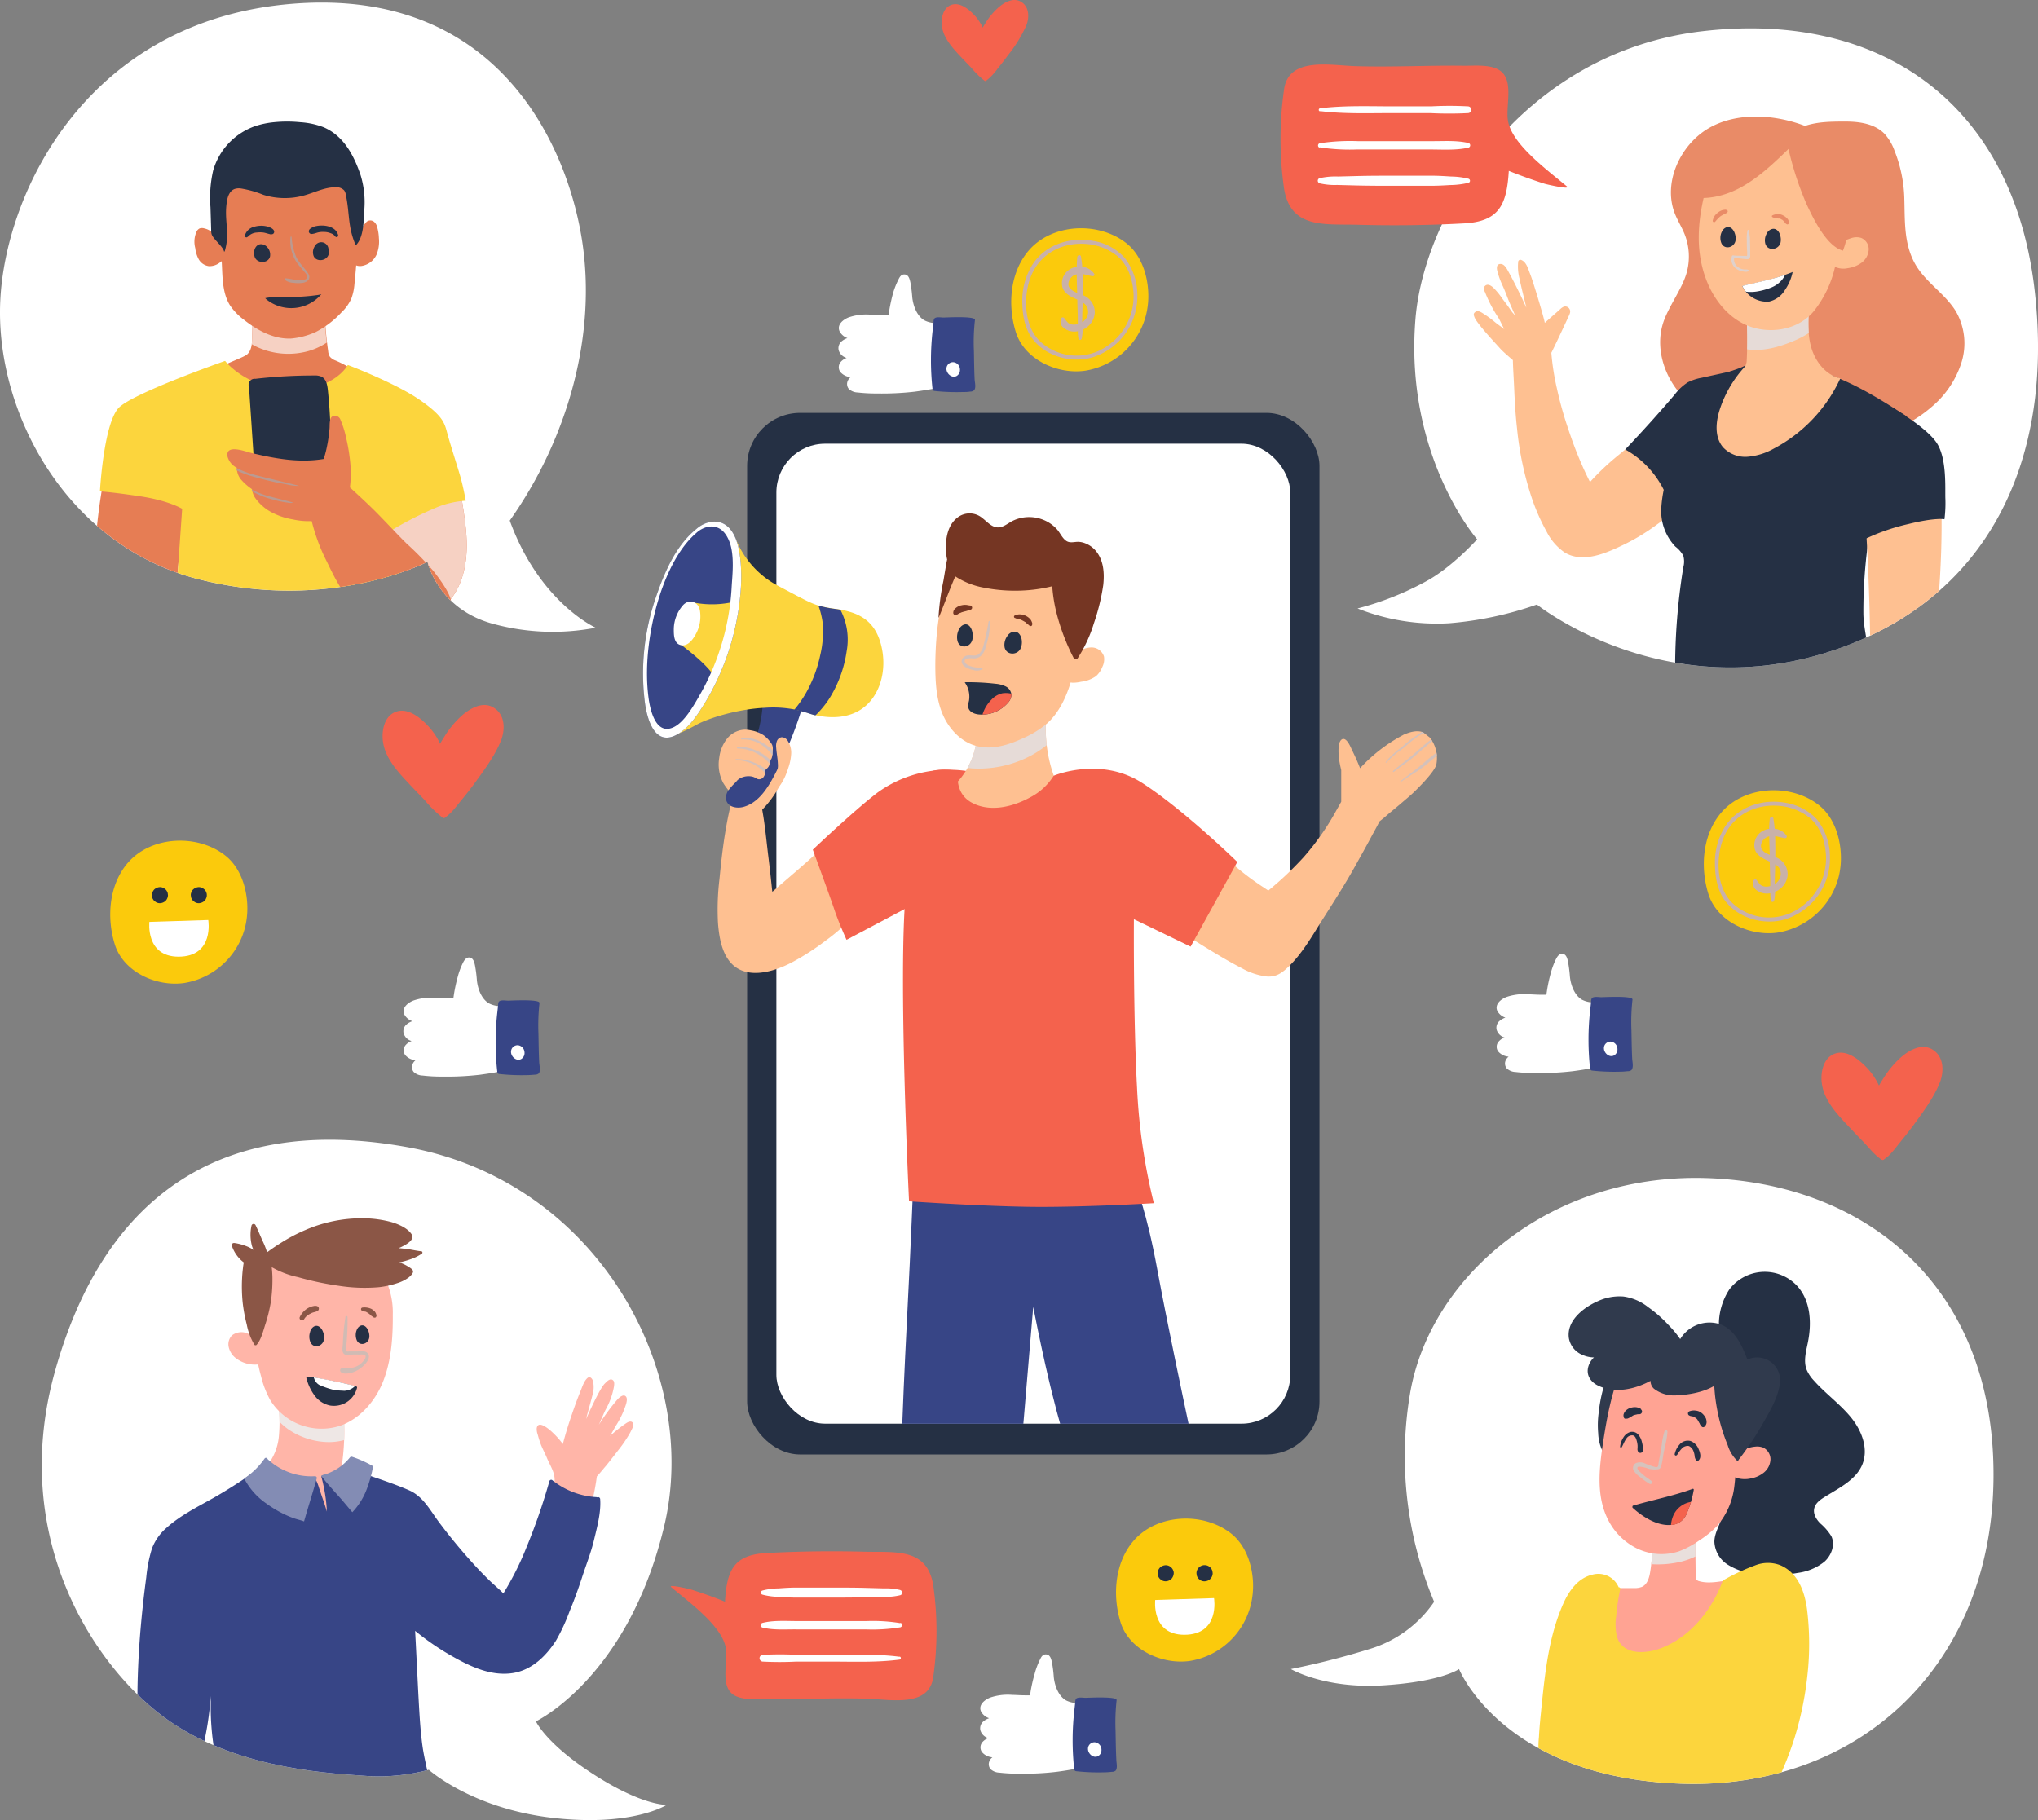 <svg xmlns="http://www.w3.org/2000/svg" xmlns:xlink="http://www.w3.org/1999/xlink" viewBox="0 0 500.22 446.84"><rect x="0" y="0" width="500.22" height="446.84" fill="#808080" stroke="none"/><defs><clipPath id="a"><path d="M104.94,137.9s-23.85,12.54-56.26,4.28S-1.16,101.21.06,74,21.77,4.89,71.92.92,139.19,35.47,142.86,59s-3.67,48.93-17.74,68.8c7.34,20.18,21.1,26.3,21.1,26.3a55.73,55.73,0,0,1-25.07-.92C107.39,149.52,104.94,137.9,104.94,137.9Z" style="fill:#fff"/></clipPath><clipPath id="b"><path d="M333.2,149.37A52.86,52.86,0,0,0,355.68,153a86,86,0,0,0,21.55-4.59s30.27,24.31,70.64,11.93S504.59,112.52,499.24,70C493.67,25.8,462.08,2.6,418.05,7.64s-68.45,44-70.63,70.64c-2.75,33.63,15.14,54.12,15.14,54.12s-6.27,7-12.69,10.4A73.24,73.24,0,0,1,333.2,149.37Z" style="fill:#fff"/></clipPath><clipPath id="c"><path d="M163.65,443.07s-5.81.3-17.74-7.34-14.37-13.15-14.37-13.15,22.63-10.7,31.5-48-15.9-84.39-63-92.95-74.92,13.45-86.54,55,10.4,73.69,28.14,85.92,41,12.84,48.61,13.45a47.32,47.32,0,0,0,15-1.53s10.55,9.48,30.27,11.78S163.65,443.07,163.65,443.07Z" style="fill:#fff"/></clipPath><clipPath id="d"><path d="M316.84,409.74s8.26,4.89,22.63,4,18.65-4,18.65-4,10.7,26.6,54.43,28.13S489,408.82,489.3,362.65,459,291.1,420.19,289.26s-68.8,23.55-74,52.29A92.25,92.25,0,0,0,352,393.23a29.37,29.37,0,0,1-15.9,11.61A193.69,193.69,0,0,1,316.84,409.74Z" style="fill:#fff"/></clipPath></defs><g style="isolation:isolate"><path d="M104.94,137.9s-23.85,12.54-56.26,4.28S-1.16,101.21.06,74,21.77,4.89,71.92.92,139.19,35.47,142.86,59s-3.67,48.93-17.74,68.8c7.34,20.18,21.1,26.3,21.1,26.3a55.73,55.73,0,0,1-25.07-.92C107.39,149.52,104.94,137.9,104.94,137.9Z" style="fill:#fff"/><g style="clip-path:url(#a)"><path d="M23.15,151a149.13,149.13,0,0,1,2.15-32.48.82.82,0,0,1,.77-.84A29.5,29.5,0,0,1,44,119.19a1.24,1.24,0,0,1,1,1.39c.25,8.77-1.66,17.48-1.67,26.25a1.91,1.91,0,0,1-.19,1,1.81,1.81,0,0,1-.82.58,32.54,32.54,0,0,1-18.82,2.48" style="fill:#e67d54"/><path d="M86,91.13c-.11-.25.51-.37.3-.54a24.59,24.59,0,0,0-4-2.11,3.21,3.21,0,0,1-1.32-.9,3,3,0,0,1-.43-1.36c-.41-2.82-.68-5.66-.81-8.5a1.84,1.84,0,0,0-.23-1c-.37-.52-1.12-.52-1.75-.46L62.24,77.57,62,77.21c0,1.88-.08,3.77-.11,5.65,0,1.49-.14,3.17-1.25,4.16-.75.67-5.24,2.23-6.32,3.06a.81.81,0,0,0-.31.4.75.75,0,0,0,.13.47,14.09,14.09,0,0,0,5.36,4.94,24,24,0,0,0,13.87,3.54,16.34,16.34,0,0,0,12.29-6.8A1.7,1.7,0,0,0,86,91.13Z" style="fill:#e67d54"/><g style="mix-blend-mode:multiply"><path d="M62.7,85a18.42,18.42,0,0,0,13,1.18,16.16,16.16,0,0,0,4.5-2.08c-.26-2.13-.46-4.26-.56-6.4a1.84,1.84,0,0,0-.23-1c-.37-.52-1.12-.52-1.75-.46L62.24,77.57,62,77.21l-.11,5.65a14.86,14.86,0,0,1-.11,1.62C62.05,84.66,62.37,84.85,62.7,85Z" style="fill:#f6d1c3"/></g><path d="M95.77,122.55a35.35,35.35,0,0,1,17-3.77c.64,4.85,1.7,9.67,1.78,14.57s-.92,10-4,13.85c-1.5,1.91-3.95,3.54-6.25,2.76-1.66-.56-2.69-2.2-3.47-3.77-3.57-7.19-4.79-15.33-5-23.35" style="fill:#e67d54"/><g style="mix-blend-mode:multiply"><path d="M95.77,122.55a35.35,35.35,0,0,1,17-3.77c.64,4.85,1.7,9.67,1.78,14.57s-.92,10-4,13.85c-1.5,1.91-3.95,3.54-6.25,2.76-1.66-.56-2.69-2.2-3.47-3.77-3.57-7.19-4.79-15.33-5-23.35" style="fill:#f6d1c3"/></g><path d="M55.25,88.6s5.2,6.8,16.06,7,14.06-6,14.06-6S97,94,103,98.15s6.12,5.81,6.88,8.57,2.3,7.49,3.06,10.09,1.38,6.11,1.38,6.11a22.75,22.75,0,0,0-6.88,1.53,85,85,0,0,0-11,5.53l2.46,13.73A228.55,228.55,0,0,1,73,146.77a129.63,129.63,0,0,1-29.66-2.14l1.37-19.72s-3.21-2-10.24-3.06-9.94-1.22-9.94-1.22.92-17,4.74-20.64S55.25,88.6,55.25,88.6Z" style="fill:#fcd53d"/><path d="M55.46,61.43c-.3-.48-.6-1-.91-1.42-1.07-1.67-2.36-3.5-4.42-3.94a1.91,1.91,0,0,0-1.11,0,1.67,1.67,0,0,0-.76.75,6.09,6.09,0,0,0-.34,4.07,7.52,7.52,0,0,0,.86,2.77,3.37,3.37,0,0,0,2.44,1.67,4,4,0,0,0,2.48-.69,7.4,7.4,0,0,0,2.89-3.57Z" style="fill:#e67d54"/><path d="M93,58.47a11.26,11.26,0,0,0-.43-2.75,2.51,2.51,0,0,0-.74-1.26,1.49,1.49,0,0,0-1.54-.23,1.71,1.71,0,0,0-.53.47,16.5,16.5,0,0,0-3,5.29l-1.43,2.2c.26.55.51,1.09.77,1.63a2.91,2.91,0,0,0,.61.95,2.79,2.79,0,0,0,2.31.47,4.83,4.83,0,0,0,3.39-2.71A8.39,8.39,0,0,0,93,58.47Z" style="fill:#e67d54"/><path d="M62.53,116.19,61.12,95a1.47,1.47,0,0,1,1.55-2,126.52,126.52,0,0,1,14.43-.82,3.88,3.88,0,0,1,1.89.33c1.09.6,1.35,2,1.48,3.24A132.13,132.13,0,0,1,81,116.64a6.37,6.37,0,0,1-.32,2c-.62,1.6-2.37,2.44-4,2.81a13.92,13.92,0,0,1-14.14-5.58" style="fill:#253044"/><path d="M86,42.85a11.4,11.4,0,0,0-5.2-6.58,10.39,10.39,0,0,0-6.09-1.17c-2.09.15-4.15.62-6.24.82-3.55.34-7.32-.07-10.55,1.34a2.3,2.3,0,0,0-1.59.64,5.15,5.15,0,0,0-1.2,2c-1.58,4.16-1.4,8.75-1.2,13.2l.58,13c.14,3.06.32,6.27,1.94,8.86a14.71,14.71,0,0,0,3.44,3.56c3.32,2.62,7.31,4.77,11.54,4.59a18.57,18.57,0,0,0,6.1-1.62,22.75,22.75,0,0,0,6.29-4.81,10.39,10.39,0,0,0,2.45-3.47A13.13,13.13,0,0,0,87,69.75C87.91,60.77,88.53,51.53,86,42.85Z" style="fill:#e67d54"/><path d="M106.5,140.33a74.48,74.48,0,0,0-6.73-6.92c-2.41-2.39-4.71-4.89-7.08-7.3-2.2-2.23-4.5-4.34-6.81-6.46a24.6,24.6,0,0,0,.21-2.66,30.55,30.55,0,0,0-.29-4.87,41.26,41.26,0,0,0-.83-4.57,23.16,23.16,0,0,0-1.39-4.47,1.45,1.45,0,0,0-1.92-.91c-.91.47-.69,2.23-.77,3a38.2,38.2,0,0,1-.78,5.11c-.18.81-.41,1.6-.64,2.39v0c-6,1-11.87-.06-17.85-1.49-1.34-.32-6.32-2.28-5.78.89a4.4,4.4,0,0,0,2.29,2.77,4.52,4.52,0,0,0,1,2.85,13.78,13.78,0,0,0,2.71,2.39,4.91,4.91,0,0,0,1.07,2.53,11.59,11.59,0,0,0,3.76,3.16,17.06,17.06,0,0,0,5.2,1.74,17.87,17.87,0,0,0,4.64.42,46.54,46.54,0,0,0,3.74,10c1.86,3.82,4,8.38,7.4,11.09,3.18,2.53,7.42,2.75,11.24,1.78,3.08-.77,10.39,1.15,11.64-1.87C111.57,147.43,109,143.53,106.5,140.33Z" style="fill:#e67d54"/><g style="mix-blend-mode:multiply"><path d="M66.91,118.22c1.12.26,2.25.48,3.39.68a12.36,12.36,0,0,0,3.13.38c.24,0-9.16-2.23-10.8-2.68a22.66,22.66,0,0,1-4.54-1.68h0a5.46,5.46,0,0,0,0,.56,21.37,21.37,0,0,0,3.7,1.42C63.53,117.41,65.22,117.84,66.91,118.22Z" style="fill:#ba9a91"/><path d="M66.31,121.9a20,20,0,0,1-4.52-1.73,3.11,3.11,0,0,0,.08.44,18,18,0,0,0,4.2,1.77,29.31,29.31,0,0,0,3.07.77c.49.1,1,.18,1.48.24a2.43,2.43,0,0,0,1.31,0C72.06,123.33,67.23,122.16,66.31,121.9Z" style="fill:#ba9a91"/></g><path d="M88.51,43c-1.65-4.86-4.16-9.68-9.12-11.78A19.37,19.37,0,0,0,73.68,30a32.13,32.13,0,0,0-6.43,0,21.14,21.14,0,0,0-4.55.94A16.29,16.29,0,0,0,52.32,41.86a29.65,29.65,0,0,0-.66,9c.06,1.9.12,3.8.17,5.71a2.81,2.81,0,0,0,.14,1c.44,1.23,2.86,3,3.05,4.28l.16-.24c1.38-4.68-.29-7.51.54-12.31.2-1.2.72-2.53,1.94-2.93a3.44,3.44,0,0,1,1.53-.09,25.26,25.26,0,0,1,5.43,1.54,17.75,17.75,0,0,0,10.06.15c2.55-.71,5-2,7.63-2a2.64,2.64,0,0,1,2.17.77,2.4,2.4,0,0,1,.39,1c1,4.73.44,7.89,2.45,12.5,2-2,1.93-6,2.1-8.7A22.75,22.75,0,0,0,88.51,43Z" style="fill:#253044"/><path d="M60.81,58.15a3.18,3.18,0,0,1,2.26-1.07,6.19,6.19,0,0,1,1.55,0c.5.07,1,.26,1.46.36a1.24,1.24,0,0,0,.91,0,.63.63,0,0,0,.26-.79c-.2-.54-1-.84-1.46-1a6.11,6.11,0,0,0-3.34,0,3.17,3.17,0,0,0-2.35,2.14.39.39,0,0,0,.71.3Z" style="fill:#253044"/><path d="M65.51,60.59a2.19,2.19,0,0,0-.87-.55c-1.41-.43-2.18.76-2.27,1.78a3,3,0,0,0,.2,1.41c.71,1.53,3.3,1.41,3.7-.23a2.66,2.66,0,0,0-.61-2.24Z" style="fill:#253044"/><path d="M83,57.74c-.54-2.2-3.41-2.62-5.28-2.26a3.36,3.36,0,0,0-1.51.63.82.82,0,0,0-.41.8.68.68,0,0,0,.71.53,4,4,0,0,0,.82-.16c.27-.08.54-.18.82-.24a5.43,5.43,0,0,1,1.45-.1,4.27,4.27,0,0,1,1.54.31,2.2,2.2,0,0,1,1.14.79.4.4,0,0,0,.72-.3Z" style="fill:#253044"/><path d="M77.18,60.58A2.68,2.68,0,0,0,77,62.9c.71,1.53,3.28,1.14,3.67-.5A2.89,2.89,0,0,0,80.61,61,1.78,1.78,0,0,0,78,59.68a2.13,2.13,0,0,0-.75.71Z" style="fill:#253044"/><g style="mix-blend-mode:multiply"><path d="M71.32,58.1a9.4,9.4,0,0,0,2.25,7.29c.49.59,1,1.14,1.49,1.76.26.36.6.86.19,1.25a1.49,1.49,0,0,1-.85.31,9.46,9.46,0,0,1-2.06,0,14.94,14.94,0,0,0-2.25-.39.24.24,0,0,0-.17.4,3.77,3.77,0,0,0,2.13.71,7.71,7.71,0,0,0,2.3,0c1.24-.21,2.05-1.14,1.27-2.33-.92-1.42-2.21-2.5-2.93-4.05a15.58,15.58,0,0,1-1.12-4.85c0-.13-.23-.19-.25,0Z" style="fill:#ba9a91"/></g><path d="M77.8,72.45a48.32,48.32,0,0,1-5,.43c-1.56.05-3.1.1-4.66.06a12.29,12.29,0,0,0-3.05.26l.28.28a9.72,9.72,0,0,0,13.51-1.25A7.35,7.35,0,0,1,77.8,72.45Z" style="fill:#253044"/></g><path d="M333.2,149.37A52.86,52.86,0,0,0,355.68,153a86,86,0,0,0,21.55-4.59s30.27,24.31,70.64,11.93S504.59,112.52,499.24,70C493.67,25.8,462.08,2.6,418.05,7.64s-68.45,44-70.63,70.64c-2.75,33.63,15.14,54.12,15.14,54.12s-6.27,7-12.69,10.4A73.24,73.24,0,0,1,333.2,149.37Z" style="fill:#fff"/><g style="clip-path:url(#b)"><path d="M412.74,111.47a46.9,46.9,0,0,0-2.81-5.46,2.07,2.07,0,0,0-3.08-1,59.6,59.6,0,0,0-9.44,6.59,62,62,0,0,0-7.14,6.72l-.13-.24c-.71-1.41-1.39-2.84-2-4.28-1.35-3.07-2.49-6.25-3.53-9.42a90.1,90.1,0,0,1-2.5-9.14,61,61,0,0,1-1.34-8.64c.51-.9,3.9-8.18,4.32-9.1a3.25,3.25,0,0,0,.28-.77,1.26,1.26,0,0,0-.42-1.21,1.13,1.13,0,0,0-1.23-.18,3,3,0,0,0-.73.52c-1,.91-2.07,1.82-3.09,2.74l-.74.66c-.11-1-2.87-10.22-3.59-12-.5-1.23-.9-3-2.26-3.47a.54.54,0,0,0-.66.37,11.63,11.63,0,0,0,.37,4.46c.27,1.57,1.28,5.36,1.61,6.92-1-2.29-3.11-6.56-4.33-8.74-.43-.77-1-2-2-2s-1,1-.76,1.83a19.94,19.94,0,0,0,1.25,3.45c.61,1.29,1.07,2.65,1.63,4l1.52,3.5c-.27-.42-.66-.76-.94-1.17-.74-1.07-1.51-2.12-2.3-3.15a17.59,17.59,0,0,0-2.23-2.7c-.54-.46-1.35-1-2-.35s-.08,1.17.11,1.73a33.48,33.48,0,0,0,3.25,6.15c.49.84.9,1.89,1.41,2.72-.75-.58-1.57-1.12-2.27-1.7a26.76,26.76,0,0,0-2.71-2c-.53-.34-1.41-1-2.06-.58s-.49.81-.29,1.35c.55,1.51,5.2,6.44,6.32,7.7.91,1,3,2.73,3.1,2.83.06,2.37.23,4.72.33,7.11.14,3.22.33,6.44.69,9.64a78.15,78.15,0,0,0,3.76,17.5,50.25,50.25,0,0,0,3.51,7.86,13.59,13.59,0,0,0,4.41,5.1c4.62,2.83,10.6,0,14.93-2.11a51.22,51.22,0,0,0,7.84-4.82,35.28,35.28,0,0,0,6.69-6.1.61.61,0,0,0,.68-.36C415.55,118.87,414.11,114.58,412.74,111.47Z" style="fill:#fec091"/><path d="M480,76.33c-2.82-4.48-7.59-7.15-10.09-11.81-2.67-5-2.33-10.41-2.51-16.06A33.91,33.91,0,0,0,465,37a12.23,12.23,0,0,0-2.46-4.16c-2.38-2.44-6.09-3-9.51-3s-6.81,0-10,1.07c-7.5-2.88-16.87-3.44-23.75.63s-11.19,13.34-8.18,20.92c.69,1.73,1.7,3.33,2.4,5.07a14.87,14.87,0,0,1,.6,9C413,71,409.18,75.54,408,80c-1.46,5.46.28,11.48,3.78,15.91s9.35,6.6,14.71,8.38a73.88,73.88,0,0,0,16.67,3c5.47.49,11,.84,16.41-.24a31.63,31.63,0,0,0,14.35-7,23.6,23.6,0,0,0,7.44-10.82A15.73,15.73,0,0,0,480,76.33Z" style="fill:#e98b67"/><path d="M426.79,90.74l-9.13,2a12.42,12.42,0,0,0-3.38,1.11A12.7,12.7,0,0,0,411,96.93q-5.85,6.85-12.09,13.41a23.2,23.2,0,0,1,10.41,12.11,28.83,28.83,0,0,0,1.53,3.87,31.76,31.76,0,0,0,3.59-5.6,58.15,58.15,0,0,0,5.23-11.47c.92-3.17,1.3-6.48,2.08-9.7s1.65-5.74,4-8.07" style="fill:#253044"/><path d="M467.74,102.05c-5.91-3.83-11.63-7.4-18.21-9.9a38.53,38.53,0,0,0-21.08-1.9l.09-.62c-2.31,1.33-5.22,1.55-7.21,3.32a11.31,11.31,0,0,0-2,2.58A108.32,108.32,0,0,0,410,114.92a30.62,30.62,0,0,0-2.25,9.93,12.65,12.65,0,0,0,3.46,9.33,7.18,7.18,0,0,1,1.95,2.24,5.3,5.3,0,0,1,0,2.85,154.77,154.77,0,0,0-2,25.62,1.5,1.5,0,0,0,1.52,1.88,82.72,82.72,0,0,0,44.55-5,2.21,2.21,0,0,0,1.15-.8,2.25,2.25,0,0,0,.14-1.41c-.38-3-1.13-6-1.16-9a124.39,124.39,0,0,1,2.44-25c1.53-8,2.87-15,8.12-21.25a1.27,1.27,0,0,0,.42-1A2.47,2.47,0,0,0,467.74,102.05Z" style="fill:#253044"/><path d="M428.67,77.36a101.28,101.28,0,0,1,.06,11,3.37,3.37,0,0,1-.21,1.18,3.59,3.59,0,0,1-.67.94,28.72,28.72,0,0,0-5.64,9.75c-1.08,3.18-1.48,7,.71,9.58a7.47,7.47,0,0,0,6.09,2.31,15.68,15.68,0,0,0,6.38-2A36.9,36.9,0,0,0,451.7,92.88c-3.58-.81-6.15-4.12-7.15-7.64s-.7-7.27-.4-10.91q-7.51,1.82-15.06,3.49" style="fill:#fec091"/><g style="mix-blend-mode:multiply"><path d="M428.82,85.76c3.88.54,7.69-.5,11.28-2a22.12,22.12,0,0,0,3.86-2,46.65,46.65,0,0,1,.19-7.47q-7.51,1.82-15.06,3.49l-.42-.46Q428.91,81.56,428.82,85.76Z" style="fill:#e6dbd7"/></g><path d="M449.68,61.75a9,9,0,0,1,4.62-3.26,4,4,0,0,1,2.5-.09,3,3,0,0,1,1.86,2.94,4.29,4.29,0,0,1-1.74,3.15,7.47,7.47,0,0,1-3.42,1.35,4.86,4.86,0,0,1-3.28-.42A3,3,0,0,1,448.79,63" style="fill:#fec091"/><path d="M421.14,38.69c-2.31,6.5-4.28,13.26-4.18,20.15s2.53,14,7.77,18.51a16.85,16.85,0,0,0,2.94,2c5.7,3,13.49,2,17.56-3a27,27,0,0,0,5.16-10.78c1.14-5.45,1.05-11.4,1-17A11.87,11.87,0,0,0,449.7,42c-1.93-3-5.84-6.76-9.33-7.46C436,33.67,431.51,35.62,427,36c-2.49.19-5.19.92-6.59,3" style="fill:#fec091"/><path d="M413.89,48.13c4.67,1.23,9.71,0,13.91-2.42s7.72-5.78,11.18-9.14a78.34,78.34,0,0,0,4.41,13.5c1.76,3.77,4.94,10.36,8.95,11.47,1.33-3.26,2-9.14,2-12.66A16.31,16.31,0,0,0,451.26,39a17,17,0,0,0-8-5.47A34.4,34.4,0,0,0,433.57,32c-4.64-.21-9.72.21-13.18,3.31s-4.45,8.22-5.17,12.89" style="fill:#e98b67"/><path d="M476.54,125.8c0-1.45-.06-2.89-.11-4.34a9,9,0,0,0-.42-3.18c-.85-1.93-3.33-2.43-5.2-2.72-4.72-.73-10.17.49-13.7,3.82a.78.78,0,0,0,.32,1.25c-.09,2.89.35,5.87.54,8.74.23,3.48.41,7,.56,10.45q.44,10.34.54,20.67a.8.8,0,0,0,.78.78,16.75,16.75,0,0,0,12.65-4.11,8.75,8.75,0,0,0,2.85-5.4c.38-2.85.54-5.74.72-8.6C476.45,137.38,476.62,131.59,476.54,125.8Z" style="fill:#fec091"/><path d="M464.61,100.18s8.06,4.59,10.7,8.48,2.06,11.47,2.18,13.88a31.73,31.73,0,0,1-.23,4.93s-2.22-.46-8.75,1.15a51.28,51.28,0,0,0-11.36,4s-1-8.6-1.72-13.3S457.73,99.15,464.61,100.18Z" style="fill:#253044"/><path d="M433.65,57.32a3.3,3.3,0,0,0-.33,2.59c.6,1.77,3.19,1.5,3.7-.32A3.5,3.5,0,0,0,437,58c-.21-1.12-1.12-2.32-2.47-1.62a2.19,2.19,0,0,0-.79.75A2.39,2.39,0,0,0,433.65,57.32Z" style="fill:#253044"/><path d="M422.52,57.11a3.47,3.47,0,0,0,0,2.61c.78,1.69,3.21,1.09,3.48-.77a3.75,3.75,0,0,0-.18-1.6c-.33-1.08-1.33-2.17-2.53-1.3a2.1,2.1,0,0,0-.66.84A2.14,2.14,0,0,0,422.52,57.11Z" style="fill:#253044"/><g style="mix-blend-mode:multiply"><path d="M428.94,56.47a8.54,8.54,0,0,0-.19,2.37c0,.87,0,1.75.06,2.62a4.85,4.85,0,0,1,0,1.26c0,.2,0,.13-.24.1l-.66,0c-.85-.05-1.7,0-2.54-.13a.3.3,0,0,0-.29.22,2.77,2.77,0,0,0,.92,2.94,3.62,3.62,0,0,0,1.52.72c.48.11,1.21.28,1.61,0a.2.2,0,0,0,0-.31c-.34-.19-.81-.06-1.19-.13a3.06,3.06,0,0,1-1.39-.58,2.3,2.3,0,0,1-.86-2.44l-.28.22c.93,0,1.88.19,2.82.26.35,0,.8.15,1.1-.09a1.07,1.07,0,0,0,.25-.88c0-1,0-2.07-.05-3.11a10.06,10.06,0,0,0-.34-3,.13.13,0,0,0-.25,0Z" style="fill:#dfd1cc"/></g><path d="M438.35,67.4a36.36,36.36,0,0,1-3.5,1.1c-2.38.64-4.81,1.12-7.2,1.74h0a6.69,6.69,0,0,0,6.51,3.81,6.16,6.16,0,0,0,4-2.93A11.94,11.94,0,0,0,440,66.77C439.47,67,438.89,67.2,438.35,67.4Z" style="fill:#253044"/><path d="M421.06,54.35a4.8,4.8,0,0,1,.61-.68c.11-.12.22-.24.34-.35l.18-.16s.08-.06,0,0l.11-.07c.27-.2.57-.32.85-.49a3.17,3.17,0,0,1,.41-.21h0l.19-.08a2.05,2.05,0,0,0,.23-.2.33.33,0,0,0-.07-.51l-.27-.11a.91.91,0,0,0-.33,0,6,6,0,0,0-.61.11,3.35,3.35,0,0,0-1.1.63,3.75,3.75,0,0,0-.8.84,4.09,4.09,0,0,0-.41,1.05.34.34,0,0,0,.62.26Z" style="fill:#e98b67"/><path d="M435.22,53.56a2.23,2.23,0,0,1,.93,0l.27.08.11,0h0l.12,0,.13,0,.06,0,.23.11.23.13.09.07.06,0s0,0,0,0a3.15,3.15,0,0,1,.37.36l.08.09c-.11-.13.15.19.08.11l.18.19.07.08c-.07-.08.14.17.08.11a.8.8,0,0,0,.26.16.32.32,0,0,0,.46-.18,1.35,1.35,0,0,0-.43-1.3,3.54,3.54,0,0,0-1.05-.75,2.62,2.62,0,0,0-1.29-.26,3,3,0,0,0-1.22.31c-.28.14-.08.53.2.48Z" style="fill:#e98b67"/><path d="M431.08,71.58a16.52,16.52,0,0,0,3.48-.92,6.76,6.76,0,0,0,2.8-1.93,5.78,5.78,0,0,0,.8-1.27,34.34,34.34,0,0,1-3.31,1c-2.38.64-4.81,1.12-7.2,1.74h0a5.3,5.3,0,0,0,.89,1.41A9.8,9.8,0,0,0,431.08,71.58Z" style="fill:#fff"/></g><path d="M232.42,92.23l0-1.92c0-1.19,0-2.38-.07-3.57s0-2.38,0-3.56a10.08,10.08,0,0,0-.23-3.68.4.4,0,0,0-.64-.18,13,13,0,0,0-1.75,0,6.29,6.29,0,0,1-2.89-.7c-1.84-1.11-2.72-3.64-2.93-5.66a34,34,0,0,0-.46-3.65c-.17-.76-.42-1.84-1.36-1.93s-1.3.7-1.61,1.32A19.65,19.65,0,0,0,219.19,72a41.62,41.62,0,0,0-.91,4.16c-.06.39-.12.79-.17,1.19l-1.3,0c-1.06,0-2.12-.08-3.17-.1a13.35,13.35,0,0,0-5.37.68c-1.33.54-2.9,1.76-2.21,3.38A3.48,3.48,0,0,0,208,83a4.43,4.43,0,0,0-1.41.78,2.2,2.2,0,0,0-.74,2.2,2.78,2.78,0,0,0,1.57,1.75,2.5,2.5,0,0,0,.38.15,3.39,3.39,0,0,0-1.47,1,2,2,0,0,0-.1,2.41,3.71,3.71,0,0,0,2.56,1.29,2.23,2.23,0,0,0-.62.73,1.92,1.92,0,0,0,.14,2.14,3.3,3.3,0,0,0,2.21.9,39.73,39.73,0,0,0,4.76.25,70.53,70.53,0,0,0,9.19-.44c1.49-.2,3-.42,4.45-.7A4.7,4.7,0,0,0,232,94a.61.61,0,0,0,.24-.18A2.46,2.46,0,0,0,232.42,92.23Z" style="fill:#fff"/><path d="M239.22,93.16c-.12-2.36-.13-4.72-.18-7.08a47.41,47.41,0,0,1,.26-7.54c.14-1-7.09-.58-7.71-.58s-1.89-.26-2.29.29a1.58,1.58,0,0,0-.16.8c-.07.61-.14,1.23-.2,1.84a65.21,65.21,0,0,0-.06,14.58.54.54,0,0,0,.51.51,50.34,50.34,0,0,0,6.94.26c.6,0,1.21,0,1.81-.11a1.38,1.38,0,0,0,.92-.3C239.63,95.23,239.26,93.88,239.22,93.16Z" style="fill:#374586"/><path d="M235.62,90.84a2,2,0,0,0-.12-.77,1.78,1.78,0,0,0-1.45-1.15,1.61,1.61,0,0,0-1.75,1.62c0,1.18,1.33,2.38,2.49,1.77A1.68,1.68,0,0,0,235.62,90.84Zm-1.61-1h0Z" style="fill:#fff"/><path d="M267.15,431l0-1.92-.06-3.57c0-1.18,0-2.37,0-3.56a9.81,9.81,0,0,0-.23-3.67.39.39,0,0,0-.63-.19,14.89,14.89,0,0,0-1.75,0,6.28,6.28,0,0,1-2.89-.69c-1.85-1.12-2.73-3.65-2.94-5.67a30.09,30.09,0,0,0-.46-3.65c-.16-.76-.41-1.84-1.36-1.93s-1.3.7-1.6,1.33a18.48,18.48,0,0,0-1.26,3.37A40.16,40.16,0,0,0,253,415c-.06.39-.12.79-.17,1.19l-1.3,0c-1,0-2.11-.09-3.17-.11a13.37,13.37,0,0,0-5.37.68c-1.32.54-2.9,1.77-2.21,3.38a3.44,3.44,0,0,0,2,1.67,4.43,4.43,0,0,0-1.41.78,2.21,2.21,0,0,0-.73,2.21,2.77,2.77,0,0,0,1.56,1.75c.12.06.26.1.39.15a3.4,3.4,0,0,0-1.48,1,2,2,0,0,0-.1,2.41,3.67,3.67,0,0,0,2.57,1.29,2.18,2.18,0,0,0-.63.74,1.9,1.9,0,0,0,.14,2.13,3.32,3.32,0,0,0,2.21.9,38,38,0,0,0,4.76.25,67.19,67.19,0,0,0,9.19-.44c1.49-.19,3-.42,4.45-.7a4.68,4.68,0,0,0,3-1.43.65.65,0,0,0,.25-.17A2.48,2.48,0,0,0,267.15,431Z" style="fill:#fff"/><path d="M274,432c-.12-2.36-.14-4.72-.19-7.08a49.94,49.94,0,0,1,.26-7.54c.14-1-7.08-.57-7.7-.58s-1.9-.25-2.3.3a1.8,1.8,0,0,0-.16.79c-.06.62-.13,1.23-.2,1.85a65.12,65.12,0,0,0-.05,14.57.53.53,0,0,0,.51.51,50.14,50.14,0,0,0,6.93.27c.61,0,1.22-.06,1.82-.12a1.42,1.42,0,0,0,.91-.29C274.36,434,274,432.69,274,432Z" style="fill:#374586"/><path d="M270.35,429.64a1.93,1.93,0,0,0-.12-.76,1.81,1.81,0,0,0-1.45-1.16,1.6,1.6,0,0,0-1.74,1.62c0,1.19,1.32,2.38,2.48,1.77A1.67,1.67,0,0,0,270.35,429.64Zm-1.6-1h0Z" style="fill:#fff"/><path d="M393.82,259l0-1.92-.06-3.57c0-1.19,0-2.37,0-3.56a9.86,9.86,0,0,0-.23-3.68.39.39,0,0,0-.63-.18,14.89,14.89,0,0,0-1.75,0,6.28,6.28,0,0,1-2.89-.69c-1.85-1.12-2.73-3.65-2.93-5.67a32.24,32.24,0,0,0-.47-3.65c-.16-.76-.41-1.84-1.36-1.93-.79-.07-1.3.7-1.6,1.33a18.48,18.48,0,0,0-1.26,3.37,39.55,39.55,0,0,0-.91,4.16l-.18,1.19-1.29,0c-1.06,0-2.12-.09-3.18-.11a13.37,13.37,0,0,0-5.37.68c-1.32.54-2.89,1.76-2.21,3.38a3.49,3.49,0,0,0,2,1.67,4.32,4.32,0,0,0-1.41.78,2.19,2.19,0,0,0-.74,2.21,2.82,2.82,0,0,0,1.56,1.75,3,3,0,0,0,.39.14,3.48,3.48,0,0,0-1.47,1,1.94,1.94,0,0,0-.11,2.41,3.71,3.71,0,0,0,2.57,1.29,2.36,2.36,0,0,0-.63.73,1.9,1.9,0,0,0,.15,2.14,3.3,3.3,0,0,0,2.2.9,38,38,0,0,0,4.77.25,68.59,68.59,0,0,0,9.18-.44c1.49-.19,3-.42,4.46-.7a4.68,4.68,0,0,0,3-1.43.58.58,0,0,0,.25-.18A2.52,2.52,0,0,0,393.82,259Z" style="fill:#fff"/><path d="M400.62,260c-.12-2.36-.14-4.72-.19-7.08a49.94,49.94,0,0,1,.26-7.54c.14-1-7.08-.57-7.7-.58s-1.9-.25-2.3.29a1.82,1.82,0,0,0-.16.8c-.06.62-.13,1.23-.2,1.85a65.12,65.12,0,0,0-.05,14.57.54.54,0,0,0,.51.51,50.22,50.22,0,0,0,6.94.27c.6,0,1.21-.06,1.81-.12a1.4,1.4,0,0,0,.91-.29C401,262,400.66,260.68,400.62,260Z" style="fill:#374586"/><path d="M397,257.63a2.13,2.13,0,0,0-.13-.76,1.79,1.79,0,0,0-1.45-1.16,1.6,1.6,0,0,0-1.74,1.62c0,1.19,1.32,2.38,2.48,1.77A1.68,1.68,0,0,0,397,257.63Zm-1.61-1h0Z" style="fill:#fff"/><path d="M125.54,259.91l0-1.92-.06-3.56c0-1.19,0-2.38,0-3.57a9.81,9.81,0,0,0-.23-3.67.4.4,0,0,0-.63-.19,12.94,12.94,0,0,0-1.75,0,6.29,6.29,0,0,1-2.89-.7c-1.85-1.12-2.73-3.64-2.93-5.66a31.67,31.67,0,0,0-.47-3.65c-.16-.76-.41-1.85-1.36-1.93-.79-.08-1.3.7-1.6,1.32a18.3,18.3,0,0,0-1.26,3.38,39.37,39.37,0,0,0-.91,4.15q-.09.59-.18,1.2l-1.29-.05-3.18-.11a13.2,13.2,0,0,0-5.37.69c-1.32.54-2.89,1.76-2.21,3.37a3.51,3.51,0,0,0,2,1.68,4.15,4.15,0,0,0-1.41.78,2.17,2.17,0,0,0-.74,2.2,2.79,2.79,0,0,0,1.56,1.75l.39.15a3.46,3.46,0,0,0-1.47,1,2,2,0,0,0-.11,2.42,3.75,3.75,0,0,0,2.57,1.29,2.25,2.25,0,0,0-.63.73,1.9,1.9,0,0,0,.15,2.14,3.29,3.29,0,0,0,2.2.89,38,38,0,0,0,4.76.26,70.36,70.36,0,0,0,9.19-.44c1.49-.2,3-.42,4.46-.7a4.73,4.73,0,0,0,3-1.43.58.58,0,0,0,.25-.18A2.48,2.48,0,0,0,125.54,259.91Z" style="fill:#fff"/><path d="M132.35,260.85c-.12-2.36-.14-4.73-.19-7.09a49.81,49.81,0,0,1,.26-7.53c.14-1-7.08-.58-7.7-.58s-1.9-.26-2.3.29a1.82,1.82,0,0,0-.16.8c-.06.61-.13,1.23-.2,1.84a65.12,65.12,0,0,0,0,14.57.53.53,0,0,0,.51.51,50.14,50.14,0,0,0,6.93.27c.61,0,1.22-.06,1.82-.11a1.41,1.41,0,0,0,.91-.3C132.75,262.92,132.39,261.57,132.35,260.85Z" style="fill:#374586"/><path d="M128.75,258.52a2.17,2.17,0,0,0-.13-.76,1.79,1.79,0,0,0-1.45-1.16,1.61,1.61,0,0,0-1.74,1.63c0,1.18,1.32,2.38,2.48,1.77A1.7,1.7,0,0,0,128.75,258.52Zm-1.61-1h0Z" style="fill:#fff"/><rect x="183.38" y="101.36" width="140.48" height="255.7" rx="13.01" style="fill:#253044"/><rect x="190.56" y="108.93" width="126.13" height="240.57" rx="11.97" style="fill:#fff"/><path d="M284.12,312c-2.75-15-5.19-20.26-5.19-20.26l-32.72-5.81c0,.15.14,1.1.38,2.62l-22.4,1.05s-.61,15.67-1.53,33.4c-.77,15-1.11,24.1-1.2,26.53h29.72l2.42-28.69c.4,2,.79,4,1.17,5.83,2.53,12.23,4.48,19.51,5.44,22.86h31.52C290.53,343.87,286.45,324.64,284.12,312Z" style="fill:#374586"/><path d="M212.85,216.19c-.4-3.52-2.34-6.75-3.82-9.9a.5.5,0,0,0-.51-.29,2.42,2.42,0,0,0-1.65-1c-2.43-.29-4.57,2.67-6.11,4.11-3.62,3.4-7.46,6.55-11.19,9.82l-.06-.44c-.28-2.74-.58-5.46-.92-8.19-.47-3.79-.81-7.71-1.51-11.52a25.37,25.37,0,0,0,3.79-5c1.08-1.9,2.41-4.77.94-6.81-1.34-1.85-3.62-.92-4.63.73a13.4,13.4,0,0,0-1.14,2.6,3.2,3.2,0,0,0-.41-.07,3.83,3.83,0,0,0-2.11.57,13,13,0,0,0-1.84,1.29,7.46,7.46,0,0,0-1.48,1.69.26.26,0,0,0,.09.38c-2.09,7-3,14.41-3.7,21.65a62.1,62.1,0,0,0-.36,10.82c.24,3,.76,6.42,2.51,8.93,3.69,5.29,10.94,3.17,15.63.7a61.61,61.61,0,0,0,8.31-5.36,45.94,45.94,0,0,0,6.79-6C211.62,222.55,213.22,219.53,212.85,216.19Z" style="fill:#fec091"/><path d="M238.72,189.54a28.07,28.07,0,0,0-5.81-.57,29.65,29.65,0,0,0-17.55,5.62c-5.84,4.47-15.86,14-15.86,14s4.13,11.23,5.28,14.67,3,7.46,3,7.46L226,221.07Z" style="fill:#f4624d"/><path d="M239.81,178.88a18.4,18.4,0,0,1-5,13.29,2.17,2.17,0,0,0-.54.74,1.82,1.82,0,0,0-.07.7,6.75,6.75,0,0,0,3.38,5.14,11.6,11.6,0,0,0,6.16,1.43,18.58,18.58,0,0,0,14.69-7.85,2.05,2.05,0,0,0,.41-.9,2.34,2.34,0,0,0-.19-1,34.51,34.51,0,0,1-1.58-16.65,46.26,46.26,0,0,1-17.19,4.8" style="fill:#fec091"/><g style="mix-blend-mode:multiply"><path d="M238.68,188.64a27.22,27.22,0,0,0,13.71-2.81,24.18,24.18,0,0,0,4.52-2.91,34.11,34.11,0,0,1,.14-9.14,46.26,46.26,0,0,1-17.19,4.8l-.05.3a18.46,18.46,0,0,1-2.35,9.63C237.87,188.56,238.28,188.62,238.68,188.64Z" style="fill:#e6dbd7"/></g><path d="M235.14,137.09c-4.27,7.89-5.49,17-5.57,26,0,4,.16,8.16,1.66,11.91s4.51,7.12,8.48,8.14,8-.33,11.58-2a23.49,23.49,0,0,0,5.64-3.48c3.08-2.74,4.83-6.65,6-10.58a46.79,46.79,0,0,0,.57-23.53c-.54-2.28-1.35-4.67-3.25-6.06a11,11,0,0,0-5.78-1.6,106.23,106.23,0,0,0-12-.23c-2.63.09-5.46.36-7.44,2.06" style="fill:#fec091"/><path d="M261.9,162.61a11.52,11.52,0,0,1,2.26-2.26,6.17,6.17,0,0,1,3.74-1.41,3.21,3.21,0,0,1,3.07,2.23,4.17,4.17,0,0,1-.4,2.54A5.87,5.87,0,0,1,269,166a8,8,0,0,1-3.64,1.36,9.29,9.29,0,0,1-1.95.24,2.11,2.11,0,0,1-1-.22,2.48,2.48,0,0,1-1-1.95,8.4,8.4,0,0,1,.36-3.72" style="fill:#fec091"/><path d="M247.24,156.15a3.64,3.64,0,0,0-.66,2.78c.44,2,3.27,2,4,.09a3.87,3.87,0,0,0,.22-1.75c-.1-1.24-.94-2.67-2.48-2.06a2.37,2.37,0,0,0-.94.72A1.84,1.84,0,0,0,247.24,156.15Z" style="fill:#253044"/><path d="M235.33,154.59a4.13,4.13,0,0,0-.3,2.84c.61,1.93,3.15,1.57,3.64-.43a4.35,4.35,0,0,0,0-1.76c-.21-1.22-1.12-2.53-2.44-1.72a2.28,2.28,0,0,0-.77.83Z" style="fill:#253044"/><path d="M236.78,167.5a6,6,0,0,1,1.05,4.57,4.28,4.28,0,0,0-.15,1.66c.24,1.05,1.46,1.55,2.53,1.66a8.43,8.43,0,0,0,7.14-2.82,3.14,3.14,0,0,0,.91-1.95,2.55,2.55,0,0,0-1.42-2.11,7.12,7.12,0,0,0-2.55-.66,56.83,56.83,0,0,0-7.14-.37" style="fill:#253044"/><path d="M246.06,170.19a5.27,5.27,0,0,0-2.72,1.58,8.78,8.78,0,0,0-2.19,3.66,8.49,8.49,0,0,0,6.2-2.86,3.14,3.14,0,0,0,.91-1.95,1.86,1.86,0,0,0-.06-.34A6.18,6.18,0,0,0,246.06,170.19Z" style="fill:#f4624d"/><g style="mix-blend-mode:multiply"><path d="M242.64,152.57a54,54,0,0,1-1.26,5.91,4.29,4.29,0,0,1-1.09,2.06c-.81.68-1.81.24-2.75.36-1.41.19-2.08,1.62-.91,2.62a4.9,4.9,0,0,0,2.25.95,2.76,2.76,0,0,0,2.24-.18.17.17,0,0,0,0-.26,2,2,0,0,0-.9-.15,5.69,5.69,0,0,1-1.42-.17c-.63-.16-1.81-.49-2-1.24-.24-1,1.36-.88,1.91-.86a2.76,2.76,0,0,0,1.88-.45c1-.77,1.36-2.17,1.66-3.34a20.36,20.36,0,0,0,.76-5.2c0-.19-.31-.25-.35-.05Z" style="fill:#d4c1bb"/></g><path d="M249.34,151.82a5.21,5.21,0,0,1,1,.24l.25.08h0l.12.06.5.26.23.13.11.08.06,0,.06.05.12.11.19.19a3.3,3.3,0,0,0,.3.22c-.1-.07,0,0,0,0l.1.09c.08.07.15.15.24.22a.68.68,0,0,0,.21.1l0,0a.34.34,0,0,0,.49-.19,1.2,1.2,0,0,0,.06-.33,1,1,0,0,0-.1-.38,2.58,2.58,0,0,0-.35-.68,3.49,3.49,0,0,0-1.13-.88,3.6,3.6,0,0,0-1.41-.37,2.84,2.84,0,0,0-1.34.28.34.34,0,0,0-.16.38.35.35,0,0,0,.33.25Z" style="fill:#753623"/><path d="M238.17,148.64c-.33,0-.67-.11-1-.14a3.39,3.39,0,0,0-1.1.08,3,3,0,0,0-1.68.88,1.33,1.33,0,0,0-.41,1.1.57.57,0,0,0,.36.41h.07c-.14,0,.1,0,.06,0a.72.72,0,0,0,.43-.08c.22-.13.44-.28.67-.4l.07,0c.13-.07,0,0,0,0l.33-.14.15-.08.1,0c.09,0-.15.06,0,0s.31-.11.48-.15.35-.07.52-.13l1-.31a.52.52,0,0,0,.38-.5.51.51,0,0,0-.38-.5Z" style="fill:#753623"/><path d="M269.06,135.35a6.43,6.43,0,0,0-2.76-2,5.24,5.24,0,0,0-1.46-.33c-1-.07-2.07.37-3-.16-1.09-.62-1.66-2.14-2.49-3a8.91,8.91,0,0,0-3.2-2.22,9.3,9.3,0,0,0-7.35.11c-1.37.61-2.71,2-4.31,1.68-1.34-.26-2.3-1.43-3.34-2.22a4.85,4.85,0,0,0-6.22-.09c-2.26,1.76-2.82,4.9-2.77,7.6a13,13,0,0,0,.31,2.64c-.08.33-.14.67-.2,1-.24,1.39-.47,2.78-.7,4.16a61.57,61.57,0,0,0-1.22,9.08c0,.53,2.72-7,4.13-10.1a18.91,18.91,0,0,0,6.91,2.75,39.3,39.3,0,0,0,9.12.74,37,37,0,0,0,7.76-1.07,37.66,37.66,0,0,0,1.21,7.18,52.15,52.15,0,0,0,4.08,10.5.56.56,0,0,0,.95,0,34.33,34.33,0,0,0,4-8.64,51.54,51.54,0,0,0,2.28-9.32C271.11,140.74,270.9,137.65,269.06,135.35Z" style="fill:#753623"/><path d="M352.55,187.65a8.22,8.22,0,0,0-1.57-6.56c-.57-.45-1.13-.9-1.71-1.33-1.49-.56-3.23-.07-4.78.61l-.26.15a39.13,39.13,0,0,0-10.4,8.07,1.54,1.54,0,0,1-.08-.19c-.18-.46-.37-.91-.56-1.36-.4-.93-.82-1.85-1.27-2.76-.36-.73-1.53-3.85-2.8-2.58a2.94,2.94,0,0,0-.57,1.91,15.11,15.11,0,0,0,.18,3.15c.12.77.29,1.53.47,2.29,0,.48,0,1,0,1.37,0,1.28,0,2.57,0,3.86,0,.83,0,1.68,0,2.54-.34.61-.66,1.21-1,1.77A64,64,0,0,1,320,210.4a82.29,82.29,0,0,1-8.69,8.22c-1.28-.83-2.55-1.68-3.79-2.57a62.16,62.16,0,0,1-6.85-5.7c-.28-.28-.66.08-.55.38q-2.25,4.8-4.49,9.58c-.72,1.55-1.46,3.09-2.17,4.64-.36.78-.7,1.56-1,2.34a18.55,18.55,0,0,0-.83,1.94l-.34-.18a.28.28,0,0,0-.27.5l.51.32a.26.26,0,0,0,.33.2c4.27,2.63,8.54,5.36,13,7.65a16.34,16.34,0,0,0,6.06,2c2.23.18,3.68-.81,5.24-2.3,3.48-3.32,5.88-7.62,8.43-11.65,2.77-4.37,5.58-8.72,8.08-13.24,1.42-2.56,2.86-5.11,4.23-7.7.56-1,1.15-2.11,1.71-3.2.81-.63,1.59-1.3,2.39-2,1.73-1.4,3.51-2.94,5.21-4.4C347.13,194.44,352.15,189.59,352.55,187.65Z" style="fill:#fec091"/><g style="mix-blend-mode:multiply"><path d="M342.75,184.91c.88-.74,1.32-.87,2.17-1.63a30.15,30.15,0,0,1,2.71-2.22,7,7,0,0,1,1.65-.92l.32-.13-.33-.25a3,3,0,0,0-.32-.09c-.45.36-.93.7-1.41,1a22.34,22.34,0,0,0-2.86,2.19c-.89.82-1.31,1-2.21,1.79-.4.36-.8.73-1.18,1.11a7.52,7.52,0,0,0-1.18,1.35c-.05.08.06.17.14.12a11.89,11.89,0,0,0,1.07-1.06C341.78,185.75,342.26,185.32,342.75,184.91Z" style="fill:#d4c1bb"/><path d="M341.93,189.25c-.13.12,0,.35.17.24,1.91-1.54,3.88-2.68,5.68-4.34.91-.82,1.83-1.63,2.78-2.4.33-.27.67-.53,1-.79-.09-.15-.19-.3-.29-.44l-.91.71c-1,.79-1.94,1.61-2.87,2.47C345.65,186.38,343.8,187.59,341.93,189.25Z" style="fill:#d4c1bb"/><path d="M352.59,185.64l.08-.06a8.15,8.15,0,0,0-.1-.83l-.3.24c-.95.73-1.9,1.48-2.8,2.28-1.77,1.59-4,3.09-5.82,4.61a.09.09,0,0,0,.11.15c1.89-1.44,4.29-2.67,6.13-4.18C350.78,187.11,351.67,186.36,352.59,185.64Z" style="fill:#d4c1bb"/></g><path d="M235.2,189.27s-1.22,5.35,3.36,7.8,10.25.92,14.38-1.37a14.79,14.79,0,0,0,5.69-5.27s11.43-4.83,21.67,1.75,23.39,19.42,23.39,19.42l-11.46,20.79-13.92-6.73s-.15,24.31.77,41.28a145.41,145.41,0,0,0,4.13,28.44s-15.14.91-27.68.91-32.41-1.37-32.41-1.37-2.75-56.26-.76-76.14,3.51-27.21,5.35-28.89S235.2,189.27,235.2,189.27Z" style="fill:#f4624d"/><path d="M187.26,171.66a32,32,0,0,1-1.22,8.05c-1,4.35-2.22,8.92-5.3,12.16a16.63,16.63,0,0,0-1.92,2.11,3,3,0,0,0-.49,2.7c.59,1.51,2.63,1.84,4.19,1.4,3.59-1,5.84-4.49,7.57-7.79a97.29,97.29,0,0,0,6.81-16.58,1,1,0,0,0-.52-1.47,9.14,9.14,0,0,0-8.87-.61" style="fill:#374586"/><path d="M180.6,132.3A22.34,22.34,0,0,0,191.32,144c8.41,4.43,8.56,4.74,13.91,5.5s9.41,2.64,11,8.72c1.67,6.32-.3,13-5,16s-10.55,1.53-12.08,1.07a28,28,0,0,0-11.47-1.53c-6.72.31-13.91,2.6-16.66,4.13a58.9,58.9,0,0,1-5.53,2.67s-2.58-5.27-1.2-15.67,6.12-23.69,6.88-24.76S177.52,128.53,180.6,132.3Z" style="fill:#fcd53d"/><path d="M180.6,132.3c-1.06-2.66-2.9-4.56-6-4.21a7.32,7.32,0,0,0-3.66,1.76c-5,4-7.8,10.54-9.85,16.48a57.16,57.16,0,0,0-2.82,26c.46,3.61,2.12,10.52,7.21,8.33,3.39-1.46,5.81-5.28,7.66-8.3a62.59,62.59,0,0,0,8.74-28.67C182,141,182,135.92,180.6,132.3Z" style="fill:#374586"/><path d="M206.27,149.69l-1-.17a27.87,27.87,0,0,1-4.39-.86,19.83,19.83,0,0,1,1,3.93,24.75,24.75,0,0,1-.57,8.31,32.33,32.33,0,0,1-2.48,7.29,27.6,27.6,0,0,1-3.53,5.63l-.34.41a29,29,0,0,1,4.22,1.13l.95.26a9.2,9.2,0,0,0,.77-.76,22.71,22.71,0,0,0,2.71-3.46,30,30,0,0,0,4.2-11.54A15.81,15.81,0,0,0,206.27,149.69Z" style="fill:#374586"/><path d="M175.55,166.42c-1.64-2.85-5.6-6-8.21-8a.61.61,0,0,1-.28-.36.56.56,0,0,1,.11-.37c1.65-3,2.94-6.43,2.69-9.85a23.66,23.66,0,0,0,10.67-.2c-.32,1.55-.65,3.1-1,4.65a43.73,43.73,0,0,1-2.55,8.87,12.51,12.51,0,0,0-1.56,4.55" style="fill:#fcd53d"/><path d="M171.63,149.32a2.32,2.32,0,0,0-2.62-1.61,3,3,0,0,0-1.34.83,9.1,9.1,0,0,0-2.29,5.92c0,1.44,0,3.61,1.84,3.93s3.18-1.87,3.83-3.24a9,9,0,0,0,.71-5.46C171.72,149.57,171.67,149.45,171.63,149.32Z" style="fill:#fff"/><path d="M180.6,132.3c-1.06-2.66-2.9-4.56-6-4.21a7.32,7.32,0,0,0-3.66,1.76c-5,4-7.8,10.54-9.85,16.48a57.16,57.16,0,0,0-2.82,26c.46,3.61,2.12,10.52,7.21,8.33,3.39-1.46,5.81-5.28,7.66-8.3a62.59,62.59,0,0,0,8.74-28.67C182,141,182,135.92,180.6,132.3Zm-1,11.49a60,60,0,0,1-7.44,26.11c-1.57,2.75-4,7.33-6.88,8.65-4.34,2-5.75-4.3-6.14-7.58-1-8,.33-17.15,2.77-24.75,1.75-5.41,4.68-11.67,8.94-15.33a6.12,6.12,0,0,1,3.12-1.6c2.66-.32,4.22,1.41,5.12,3.84C180.31,136.42,179.75,141.32,179.6,143.79Z" style="fill:#fff"/><path d="M190,191.14a5.83,5.83,0,0,0,.92-3.71c-.05-1.3-.32-2.58-.41-3.87a3.49,3.49,0,0,1,.16-1.58,1.5,1.5,0,0,1,1.17-1,1.79,1.79,0,0,1,1.53.92,5.29,5.29,0,0,1,.82,3.23,12.58,12.58,0,0,1-.68,3.31c-.78,2.5-2,5.1-4.23,6.4a5.58,5.58,0,0,1,.92-2.55" style="fill:#fec091"/><path d="M189.21,182.34a8.14,8.14,0,0,0-1.77-1.84,8.24,8.24,0,0,0-3.12-1.2,8.6,8.6,0,0,0-1.43-.18,5.85,5.85,0,0,0-4.46,2.24,9.4,9.4,0,0,0-1.9,4.72,9.71,9.71,0,0,0,1,6.16,14.88,14.88,0,0,0,1.13,1.6l.12.14c.08-.1.67-.81.84-1,.31-.36,1-1,1-1a3,3,0,0,1,.43-.52,4.36,4.36,0,0,1,3.18-.88,3,3,0,0,1,1,.28,5.8,5.8,0,0,0,.78.41,1.35,1.35,0,0,0,1.34-.44,2.11,2.11,0,0,0,.46-1.38,1.23,1.23,0,0,1,0-.33,1.06,1.06,0,0,1,.36-.4,1.84,1.84,0,0,0,.73-1.29,1.63,1.63,0,0,1,0-.44,2.69,2.69,0,0,1,.41-.66,2.25,2.25,0,0,0,.24-1.21C189.68,184,189.89,183.25,189.21,182.34Z" style="fill:#fec091"/><g style="mix-blend-mode:multiply"><path d="M187.91,188.81c-.3-.22-.6-.44-.91-.64a11.58,11.58,0,0,0-2-1,11.76,11.76,0,0,0-4.34-.84.15.15,0,0,0,0,.29,10,10,0,0,1,4.17.95,10.5,10.5,0,0,1,1.77,1.11,6.5,6.5,0,0,1,.74.65c.17.17.33.34.51.49a2.83,2.83,0,0,0,0-.41,1.23,1.23,0,0,1,0-.33.66.66,0,0,1,.12-.17Z" style="fill:#d4c1bb"/><path d="M189.17,186.68h0a10.12,10.12,0,0,0-1-.89,10.88,10.88,0,0,0-2.17-1.37,11.57,11.57,0,0,0-4.94-1.11.23.23,0,0,0,0,.45,10,10,0,0,1,4.74,1.25,10.68,10.68,0,0,1,2,1.37,10.31,10.31,0,0,1,.88.87,2.31,2.31,0,0,0,.3.32,1.13,1.13,0,0,0,0-.18,1.63,1.63,0,0,1,0-.44A.78.78,0,0,1,189.17,186.68Z" style="fill:#d4c1bb"/><path d="M189.66,184.27a10.46,10.46,0,0,0-3.12-2.28,8.46,8.46,0,0,0-4.48-.84c-.23,0-.24.38,0,.37a8.44,8.44,0,0,1,4.21.94,10.6,10.6,0,0,1,3,2.54,5.33,5.33,0,0,0,.36.45c0-.12,0-.25,0-.37,0-.27,0-.53,0-.77Z" style="fill:#d4c1bb"/></g><path d="M163.65,443.07s-5.81.3-17.74-7.34-14.37-13.15-14.37-13.15,22.63-10.7,31.5-48-15.9-84.39-63-92.95-74.92,13.45-86.54,55,10.4,73.69,28.14,85.92,41,12.84,48.61,13.45a47.32,47.32,0,0,0,15-1.53s10.55,9.48,30.27,11.78S163.65,443.07,163.65,443.07Z" style="fill:#fff"/><g style="clip-path:url(#c)"><path d="M68.27,343.71a40.7,40.7,0,0,1,.17,9,13.54,13.54,0,0,1-3.66,8A11,11,0,0,0,71.9,364c1.9.19,6.89,10.26,9.67,9.84,1.12-.17-.38-9.6.9-10.4,1.11-.69,1.23-2.29,1.42-3.59a58.73,58.73,0,0,0,.41-13.38c-5.49,1.18-10.78,0-15.78-2.53" style="fill:#ffb5a8"/><path d="M155.3,349.26c-.45-.57-1.2-.15-1.65.15a38.73,38.73,0,0,0-3.91,3.09c.54-.87,1-1.78,1.52-2.64a22,22,0,0,0,2.44-5.26c.13-.56.36-1.46-.19-1.88s-1.34.23-1.78.63a51.08,51.08,0,0,0-4.75,6.42c.44-.92,1.21-2.8,1.66-3.69a18,18,0,0,0,2.05-5.64c.08-.57.22-1.44-.44-1.74s-1.39.55-1.8.95c-1.37,1.36-4.45,8.43-4.6,8.7.24-1,1.38-5,1.58-5.93a6.42,6.42,0,0,0,.07-3.53c-.22-.55-.73-1.08-1.28-.62-.86.71-1.3,2.18-1.71,3.18-.78,1.9-1.48,3.83-2.14,5.77q-1.25,3.6-2.22,7.28a20.23,20.23,0,0,0-2.41-2.73c-.61-.6-3.64-3.4-4-1.16a3.71,3.71,0,0,0,.23,1.51q.28,1.1.66,2.16c.42,1.19,1.06,2.31,1.57,3.54,1.06,2.56,2.76,4.59,1.47,7.51a.22.22,0,0,0,0,.08.15.15,0,0,0-.16.22,8.2,8.2,0,0,0,3.39,2.49,13.05,13.05,0,0,0,4.2,1.15l1.07.06c.29,0,.74.08,1-.12s.18-.27.1-.36,0,0,0,0c.37-1.43.67-2.86.91-4.31.12-.69.22-1.39.32-2.09.24-.25.47-.53.69-.77.53-.6,1-1.21,1.55-1.83,1.07-1.32,2.11-2.67,3.14-4a31.61,31.61,0,0,0,2.88-4.3C155,351,155.76,349.85,155.3,349.26Z" style="fill:#ffb5a8"/><path d="M147.31,368a.5.5,0,0,0-.73-.41.77.77,0,0,0-.23-.06,19,19,0,0,1-10.74-4.12.46.46,0,0,0-.76.2,149.4,149.4,0,0,1-5.75,16.56,71.84,71.84,0,0,1-5.55,11c-1-1-2.16-2-3.17-2.94q-2.25-2.17-4.35-4.5-4.41-4.86-8.34-10.13c-2.15-2.89-3.84-6.25-7.29-7.75-4.2-1.82-8.66-3.2-13-4.73a.34.34,0,0,0-.24-.11,18.62,18.62,0,0,0-2,.21l-2,.27c-1.22.18-2.43.41-3.64.69a.43.43,0,0,0-.61.47,40.34,40.34,0,0,1,1.33,8.43c-.32-1-.62-2-1-3.07s-.6-1.77-.91-2.66a11.8,11.8,0,0,0-1-2.45.2.2,0,0,0-.21-.24,18.87,18.87,0,0,1-11.92-2.95.52.52,0,0,0-.55,0,120.27,120.27,0,0,1-12.39,8.09c-4,2.25-8.06,4.25-11.47,7.34a12.6,12.6,0,0,0-3.49,5,34.87,34.87,0,0,0-1.4,7.1q-1,7.44-1.58,14.94c-.43,5.92-.68,11.88-.55,17.81a.64.64,0,0,0,.85.6,24,24,0,0,0,5.74,6.23,23.41,23.41,0,0,0,8.15,3.69.6.6,0,0,0,.54-.12.37.37,0,0,0,.47-.23,77.4,77.4,0,0,0,2.21-13.8c0,1.12,0,2.24,0,3.36,0,2.21.16,4.43.4,6.63.12,1,.25,2,.41,3a6.79,6.79,0,0,0,.37,1.77.55.55,0,0,0,.21.41l.15.1.08.09a.45.45,0,0,0,.12.06c6.55,4.78,15.66,5.57,23.5,6.06a102.31,102.31,0,0,0,27-1.93c.11.26.2.52.31.78.25.54,1,.13.9-.38-.44-2.5-1.09-4.94-1.45-7.45s-.59-5.26-.76-7.91c-.31-5-.53-10.1-.8-15.16-.09-1.81-.18-3.62-.28-5.43a64.08,64.08,0,0,0,8.81,6.07c4.54,2.6,9.66,5.08,15,4.32,4.73-.66,8.29-4.14,10.77-8a46.23,46.23,0,0,0,3.34-7.21c1.11-2.67,2.1-5.4,3-8.14,1-3.11,2.24-6.18,3-9.38S147.56,371.26,147.31,368Z" style="fill:#374586"/><g style="mix-blend-mode:multiply"><path d="M70.58,350.76A17.94,17.94,0,0,0,79.94,354a14.35,14.35,0,0,0,4.52-.47,50.34,50.34,0,0,0-.16-7.12c-5.49,1.18-10.78,0-15.78-2.53l-.25-.2c.16,1.78.31,3.57.34,5.36A15.14,15.14,0,0,0,70.58,350.76Z" style="fill:#eee7e5"/></g><path d="M64.81,330.54a21.38,21.38,0,0,0-3.54-2.92,3.8,3.8,0,0,0-4.3.18,3.11,3.11,0,0,0-.85,2.81,4.74,4.74,0,0,0,1.51,2.6,7.61,7.61,0,0,0,8.16,1.06" style="fill:#ffb5a8"/><path d="M63.3,308.71A61.62,61.62,0,0,0,64.11,338a23.11,23.11,0,0,0,2.28,5.81,14.82,14.82,0,0,0,16.89,6.27c5.14-1.71,9-6.28,10.9-11.33s2.27-10.57,2.23-16A19,19,0,0,0,93.47,312a12.48,12.48,0,0,0-8.86-5.24,33.38,33.38,0,0,0-10.89.84,63.23,63.23,0,0,1-10.82,1.68" style="fill:#ffb5a8"/><path d="M76.11,327a3.53,3.53,0,0,0,.12,2.58c.84,1.63,3.16.92,3.32-.95A3.65,3.65,0,0,0,79.3,327c-.37-1.06-1.4-2.08-2.51-1.16a2.3,2.3,0,0,0-.6.87A1.55,1.55,0,0,0,76.11,327Z" style="fill:#253044"/><path d="M87.48,326.71a3.33,3.33,0,0,0,.12,2.39c.77,1.49,2.91.84,3.06-.88a3.56,3.56,0,0,0-.23-1.45c-.35-1-1.3-1.92-2.32-1.07a2,2,0,0,0-.55.8Z" style="fill:#253044"/><path d="M103.32,307.17c-1.11-.11-2.2-.38-3.3-.53-.72-.09-1.45-.17-2.18-.23a7.89,7.89,0,0,0,1-.46c.95-.49,3-1.59,2.2-2.93-1-1.55-3.27-2.5-4.95-3a27.42,27.42,0,0,0-6.87-.94A34.87,34.87,0,0,0,75,301.94a41.24,41.24,0,0,0-6.1,3.21c-.95.59-1.87,1.21-2.77,1.86l-.58.42a18.76,18.76,0,0,0-1.17-2.94c-.54-1.24-1.06-2.5-1.65-3.71a.53.53,0,0,0-1,.12,10.66,10.66,0,0,0-.17,3.47,10.38,10.38,0,0,0,.33,1.66,8.07,8.07,0,0,0,.35.82,8.51,8.51,0,0,0-1.74-.91,13,13,0,0,0-2.94-.79c-.37-.06-.81.23-.66.66a8.48,8.48,0,0,0,2.94,4.11,13.94,13.94,0,0,0-.21,1.4c-.11.88-.18,1.78-.22,2.67a39.32,39.32,0,0,0,.15,5.74,38.29,38.29,0,0,0,1,5.41,15.25,15.25,0,0,0,1.93,5.06.48.48,0,0,0,.45,0c1.1-1.21,1.63-3.32,2.11-4.85a37.29,37.29,0,0,0,1.43-5.76,37.49,37.49,0,0,0,.39-5.7c0-.94-.07-1.87-.17-2.81a22.41,22.41,0,0,0,6.46,2.45,73.94,73.94,0,0,0,10,2.12A40.5,40.5,0,0,0,93,316a21.9,21.9,0,0,0,4.53-1,9.42,9.42,0,0,0,2.78-1.39c.36-.28,1.14-1,1.08-1.53s-1-1-1.35-1.23a9.17,9.17,0,0,0-2.06-.94,18.55,18.55,0,0,0,2.65-.73,11.62,11.62,0,0,0,2.86-1.38A.33.33,0,0,0,103.32,307.17Z" style="fill:#8b5646"/><path d="M74.64,323.86l.15-.24.07-.09c-.07.09,0,0,0,0a3.33,3.33,0,0,1,.36-.39l.2-.17.11-.09c-.08.06,0,0,0,0a4.34,4.34,0,0,1,.46-.28l.45-.24.13-.06c.15-.08,0,0,0,0l.24-.09.52-.14a2.85,2.85,0,0,0,.63-.25.66.66,0,0,0-.16-1.19,1.63,1.63,0,0,0-.85,0,3.68,3.68,0,0,0-.57.15,4.59,4.59,0,0,0-1.17.59,5.2,5.2,0,0,0-1.65,2,.6.6,0,0,0,1,.6Z" style="fill:#8b5646"/><path d="M89.08,321.93c.14,0,0,0,0,0l.1,0,.21,0,.23.07.11,0c.09,0,0,0,0,0a3.6,3.6,0,0,1,.39.2l.2.13.07.05,0,0,0,0,.27.2c.1.08-.07-.06,0,0l.09.07c.11.1.2.21.31.31a2,2,0,0,0,.28.2l.1.07s-.09-.07,0,0a.9.9,0,0,0,.28.2.66.66,0,0,0,.28.05.36.36,0,0,0,.3-.17.59.59,0,0,0,.11-.33.88.88,0,0,0-.07-.32,2,2,0,0,0-.32-.65,3.7,3.7,0,0,0-.36-.33,2.68,2.68,0,0,0-.52-.36,4,4,0,0,0-2.22-.32.4.4,0,0,0-.3.45.42.42,0,0,0,.41.36Z" style="fill:#8b5646"/><g style="mix-blend-mode:multiply"><path d="M84.8,323.29a51.32,51.32,0,0,0-.64,6.42c0,.73-.33,1.9.16,2.54s1.54.31,2.2.28,1.06,0,1.59,0c.35,0,1.35-.13,1.57.27.35.65-.84,1.75-1.26,2.09a4.81,4.81,0,0,1-2.34.93c-.75.12-1.63-.21-2.32.1a.57.57,0,0,0-.12.88c.59.62,1.83.38,2.58.21a6.69,6.69,0,0,0,2.27-1.12c.92-.64,2.85-2.52,1.71-3.74-.58-.63-1.82-.4-2.58-.39l-1.84,0c-.22,0-.66.11-.82-.11s0-.77,0-.95a58.56,58.56,0,0,0,.34-7.37c0-.29-.48-.39-.53-.07Z" style="fill:#d0bbb4"/></g><path d="M87.46,340.35c-2-.48-4-1-6-1.37-1-.2-2-.4-3-.56a23.25,23.25,0,0,0-3-.43c-.35,0-.28.32-.18.61a12.26,12.26,0,0,0,1.89,3.93,6.26,6.26,0,0,0,3.86,2.52,5.84,5.84,0,0,0,6.59-4.3A.32.32,0,0,0,87.46,340.35Z" style="fill:#253044"/><path d="M78.39,340a21.65,21.65,0,0,0,3.74,1.26c.78.11,1.57.11,2.36.17a3.93,3.93,0,0,0,1.43-.33,4,4,0,0,0,1.07-.69l.17-.18c-1.89-.45-3.78-.9-5.69-1.29-1-.2-2-.4-3-.56l-1.44-.26A2.81,2.81,0,0,0,78.39,340Z" style="fill:#fff"/><path d="M77.3,362.4a15.71,15.71,0,0,1-11.61-4.2.42.42,0,0,0-.75-.13,18.92,18.92,0,0,1-5,4.89,16.92,16.92,0,0,0,5.46,6.16,28.31,28.31,0,0,0,4.3,2.58,23.09,23.09,0,0,0,2.52,1.05c.79.27,1.63.44,2.41.75,1-3.52,2.12-7,3.12-10.57A.43.43,0,0,0,77.3,362.4Z" style="fill:#838cb4"/><path d="M86.48,371.24a16.84,16.84,0,0,0,3.62-5.88,33.08,33.08,0,0,0,1.12-3.67,16.59,16.59,0,0,0,.34-1.76c-.51-.28-1-.56-1.55-.82a28,28,0,0,0-3.59-1.48.51.51,0,0,0-.5.13A12.9,12.9,0,0,1,79.63,362c-.19.05-.86.22-.74.38,1.44,1.89,3.42,4,5,5.79L86.27,371Z" style="fill:#838cb4"/></g><path d="M316.84,409.74s8.26,4.89,22.63,4,18.65-4,18.65-4,10.7,26.6,54.43,28.13S489,408.82,489.3,362.65,459,291.1,420.19,289.26s-68.8,23.55-74,52.29A92.25,92.25,0,0,0,352,393.23a29.37,29.37,0,0,1-15.9,11.61A193.69,193.69,0,0,1,316.84,409.74Z" style="fill:#fff"/><g style="clip-path:url(#d)"><path d="M399.21,336.1c-.93-.85-3.91-.77-4.34.61a.23.23,0,0,0,.11.27.88.88,0,0,0,.15,0,31.24,31.24,0,0,0-1.75,4.38,34,34,0,0,0-.95,5.2,22.41,22.41,0,0,0-.16,5.24,11.06,11.06,0,0,0,1.17,4.65.2.2,0,0,0,.36-.15,3.57,3.57,0,0,0-.1-.35c1.7-4.71,3.33-9.43,4.76-14.23.36-1.19.76-2.39,1.08-3.6A2,2,0,0,0,399.21,336.1Z" style="fill:#303a4d"/><path d="M421.26,367.51c1.72,1.05,1.84,3.46,1.25,5.33s-1.69,3.65-1.72,5.61a7,7,0,0,0,3.31,5.68,15.46,15.46,0,0,0,6.59,2.22,33.3,33.3,0,0,0,10.59-.22,13.14,13.14,0,0,0,6.52-2.74c1.75-1.57,2.69-4.18,1.69-6.28A13.55,13.55,0,0,0,446.8,374c-1-1-1.79-2.32-1.51-3.65s1.47-2.18,2.62-2.89c3.47-2.16,7.52-4.11,9.12-7.77,1.69-3.88,0-8.42-2.72-11.74s-6.28-5.85-9.11-9.05a8.94,8.94,0,0,1-1.8-2.73c-.76-2.1-.11-4.39.33-6.57,1-4.89.7-10.47-2.82-14.12a10.88,10.88,0,0,0-16.46,1.09A15.77,15.77,0,0,0,421.9,325a37.21,37.21,0,0,0,.79,10.31,25,25,0,0,1,1,5.91c-.12,5.08-4.29,9.33-5,14.37-.53,4,1.24,8,3,11.69" style="fill:#253044"/><path d="M405.54,377.94a42,42,0,0,1-.5,7.92c-.23,1.44-.68,3.06-2,3.69a4.9,4.9,0,0,1-2.09.31h-7.23c-.81,3.5-1.61,7.16-.73,10.65a11.71,11.71,0,0,0,10,8.58c3.51.33,7-1,10.13-2.5a27,27,0,0,0,4.59-2.68c4.6-3.46,7.23-9,8.59-14.6.11-.46.17-1.05-.22-1.33a1.21,1.21,0,0,0-.78-.12c-2.76.21-5.58,1.07-8.24.31a1.24,1.24,0,0,1-.6-.31,1.38,1.38,0,0,1-.26-1l-.12-10.79a1.57,1.57,0,0,0-.23-1,1.49,1.49,0,0,0-1-.42,12.16,12.16,0,0,0-8.58,2.1" style="fill:#ffa393"/><g style="mix-blend-mode:multiply"><path d="M405.3,384a25.26,25.26,0,0,0,7.24-.6,17.89,17.89,0,0,0,3.61-1.3c0-2,0-4-.07-5.95a1.57,1.57,0,0,0-.23-1,1.49,1.49,0,0,0-1-.42,12.16,12.16,0,0,0-8.58,2.1l-.75,1.14A43.16,43.16,0,0,1,405.3,384Z" style="fill:#e9dfdc"/></g><path d="M398.54,334.77c-2.85,6.2-4.12,13-5.13,19.77-.9,6-1.56,12.42,1,17.95a15.72,15.72,0,0,0,7.28,7.6,13.88,13.88,0,0,0,10.43.74,22.22,22.22,0,0,0,5-2.69,23.71,23.71,0,0,0,4.24-3.42,18.08,18.08,0,0,0,4.28-9.46,46.75,46.75,0,0,0,.21-10.51q-.51-7.9-1.52-15.75a7.36,7.36,0,0,0-1-3.34c-1.33-1.9-4-2.14-6.32-2.2-6.09-.15-12.3-.28-18.12,1.52" style="fill:#ffa393"/><path d="M424.52,359a8.34,8.34,0,0,1,6.27-3.86,4.15,4.15,0,0,1,1.95.22,3.18,3.18,0,0,1,1.82,2.93,4.38,4.38,0,0,1-1.58,3.18,7,7,0,0,1-3.29,1.49,6.82,6.82,0,0,1-3.3-.1,4.08,4.08,0,0,1-2.48-2.08" style="fill:#ffa393"/><path d="M443.56,395.31c-.56-4.43-2.14-9.13-6.56-11.05a8.5,8.5,0,0,0-6.29.06,51.75,51.75,0,0,0-7.55,3.52.5.5,0,0,0-.36.32c-2.6,7.08-8,13.8-15.22,16.5-3.51,1.31-9.11,1.76-10.62-2.62a12.63,12.63,0,0,1-.28-5.16,55.61,55.61,0,0,1,1-6.79.34.34,0,0,0-.38-.42,5.41,5.41,0,0,0-6.44-3.1c-3.55.81-5.77,4-7.16,7.12-3.51,7.92-4.45,16.65-5.32,25.18-.25,2.51-.52,5-.65,7.55a23.17,23.17,0,0,0,.43,7.43.4.4,0,0,0,.62.22,15.57,15.57,0,0,0,5,2.93,49.24,49.24,0,0,0,6.91,2.23,110.19,110.19,0,0,0,14.19,2.45,58.24,58.24,0,0,0,14.57.13c2.43-.32,4.84-.78,7.27-1.13a44.53,44.53,0,0,1,6.41-.36.64.64,0,0,0,1.08.52c1.62-1.87,2.57-4.58,3.53-6.84s1.92-4.79,2.69-7.26a80.41,80.41,0,0,0,3.19-15.43A69.05,69.05,0,0,0,443.56,395.31Z" style="fill:#fcd53d"/><path d="M411.65,357.17A8,8,0,0,1,413,355.4a2.07,2.07,0,0,1,.82-.39,1.27,1.27,0,0,1,.77,0,2.31,2.31,0,0,1,1.11,1.36,4.34,4.34,0,0,1,.24,1,2.08,2.08,0,0,0,.39,1.13.35.35,0,0,0,.53.07c.83-.7.42-2,.06-2.82a3.42,3.42,0,0,0-2-2,2.66,2.66,0,0,0-2.57.75,5.23,5.23,0,0,0-1.3,2.47.3.3,0,0,0,.54.23Z" style="fill:#253044"/><path d="M398.08,355.23c.2-.36.36-.72.54-1.09a6.28,6.28,0,0,1,.58-1,1.66,1.66,0,0,1,1.6-.76c.59.14.81.86.94,1.37a5.65,5.65,0,0,1,.2,1.15c0,.2,0,.41,0,.62a1.22,1.22,0,0,0,.12.84.63.63,0,0,0,1,.12,1,1,0,0,0,.24-.74c0-.24,0-.47-.08-.7A10.59,10.59,0,0,0,403,354a4.23,4.23,0,0,0-1-1.93,2,2,0,0,0-1.93-.5,2.88,2.88,0,0,0-1.58,1.27,5.13,5.13,0,0,0-.84,2.32.22.22,0,0,0,.41.11Z" style="fill:#253044"/><g style="mix-blend-mode:multiply"><path d="M408.53,351.43a18.16,18.16,0,0,0-.62,3c-.13,1-.31,2-.5,3l-.29,1.57c-.1.54,0,1.28-.73,1.17a16.17,16.17,0,0,1-2.59-.89,2.79,2.79,0,0,0-2.26-.1,1.36,1.36,0,0,0-.65,1.66,5,5,0,0,0,1.69,1.77,16.32,16.32,0,0,0,2.3,1.65.44.44,0,0,0,.52-.06.43.43,0,0,0-.09-.68c-.73-.53-1.48-1-2.17-1.63-.31-.27-.63-.55-.92-.85s-.62-.95.12-1a8.4,8.4,0,0,1,2.37.55,6.78,6.78,0,0,0,2.29.1c.52-.08.66-.47.79-1,.25-.9.35-1.86.51-2.78s.35-1.77.56-2.65a17.42,17.42,0,0,0,.41-2.78c0-.44-.62-.5-.74-.1Z" style="fill:#d6c3bd"/></g><path d="M415.47,365.5c-4.78,1.74-9.77,2.71-14.65,4.12-.13,0-.21.42-.1.52,2.51,2.3,6.34,4.71,9.87,4.17a4.37,4.37,0,0,0,3.41-2.76,25.49,25.49,0,0,0,1.73-5.8C415.75,365.61,415.63,365.44,415.47,365.5Z" style="fill:#253044"/><path d="M414.85,347.65a.61.61,0,0,1,.19,0H415l.09,0a1.67,1.67,0,0,1,.32.08l.14,0,.09,0-.09,0s.13.06.17.08l.12.07.12.08s.2.14.07,0l.06.05a2.56,2.56,0,0,0,.26.2c-.23-.15-.07-.06,0,0l.12.12a2.85,2.85,0,0,1,.23.26l-.15-.2a9,9,0,0,1,.46.79l.1.19c.05.09-.09-.22,0-.06s.07.18.11.26a1.34,1.34,0,0,0,.5.58l-.22-.23.12.22a.49.49,0,0,0,.42.23.5.5,0,0,0,.41-.23c.06-.08.11-.17.16-.25l-.39.3c.45-.06.66-.67.66-1.07a3.12,3.12,0,0,0-.13-.81,3.59,3.59,0,0,0-1-1.36,3,3,0,0,0-.86-.51,3.49,3.49,0,0,0-.78-.16,3,3,0,0,0-1.38.16.57.57,0,0,0,.16,1.12Z" style="fill:#253044"/><path d="M402.79,345.89a3.43,3.43,0,0,0-1-.4,3.15,3.15,0,0,0-1.33.06,2.82,2.82,0,0,0-1.21.57,3.51,3.51,0,0,0-.34.33,2.09,2.09,0,0,0-.4.75.83.83,0,0,0,.21.82h0l-.21-.5a.77.77,0,0,0,.22.7.5.5,0,0,0,.5,0l.1,0c.05,0,.05,0,0,0h0l.07,0-.54-.07h0a.81.81,0,0,0,.85,0,2.47,2.47,0,0,0,.36-.19,2.33,2.33,0,0,1,.34-.2c.13-.07.24-.15.37-.23l.18-.1s.27-.12.1-.05l.08,0,.2-.06.41-.09.2-.05.1,0c-.14,0,0,0,0,0h.32a.67.67,0,0,0,.64-.48.67.67,0,0,0-.3-.75Z" style="fill:#253044"/><path d="M434.36,334.15a5.69,5.69,0,0,0-5.46-.38c-1.31-3.36-2.93-7.11-6.44-8.59a8.41,8.41,0,0,0-10.06,3.56,25,25,0,0,0-2.87-3.46,31.79,31.79,0,0,0-5-4.39,12.44,12.44,0,0,0-6.09-2.61,12.64,12.64,0,0,0-6.15,1.1c-3.53,1.52-7.89,4.82-7.2,9.2a5.48,5.48,0,0,0,3.42,4.08,7.05,7.05,0,0,0,2.73.58,5,5,0,0,0-1.37,2.18c-.63,2.09.5,3.82,2.36,4.73,4.11,2,9,.94,12.89-1.17a2.55,2.55,0,0,0,.82,1.92,8.06,8.06,0,0,0,5.37,1.66c2.95-.11,6.75-.72,9.47-2.36,0,.09,0,.18,0,.27.06,1,.15,2,.28,3a47.2,47.2,0,0,0,1.1,5.64,44.92,44.92,0,0,0,1.9,5.67,8.91,8.91,0,0,0,2.12,3.61.29.29,0,0,0,.2.16l0,0a.24.24,0,0,0,.36-.18,73.62,73.62,0,0,0,5.8-8.64c1.64-2.91,3.65-6.18,4.24-9.51A5.67,5.67,0,0,0,434.36,334.15Z" style="fill:#303a4d"/><path d="M410.84,371.77a7.5,7.5,0,0,0-.7,2.58l.45,0a4.37,4.37,0,0,0,3.41-2.76,22.52,22.52,0,0,0,1.05-2.88A5.72,5.72,0,0,0,410.84,371.77Z" style="fill:#f4624d"/></g><path d="M60.69,222c-.22-4.52-1.91-9.19-5.3-11.9-6.72-5.37-18-5-23.86,1.54-4.79,5.41-5.42,13.56-3.35,20.2,2.12,6.83,10.31,10.47,17.08,9.47a18.47,18.47,0,0,0,14.91-13.74A19.44,19.44,0,0,0,60.69,222Z" style="fill:#fbca0c"/><path d="M39.25,221.73a2.21,2.21,0,0,0,1.4-.58,2.16,2.16,0,0,0,.58-1.39l-.07-.53a2.13,2.13,0,0,0-.51-.87l-.4-.31a2,2,0,0,0-1-.27,2.16,2.16,0,0,0-1.39.58,2.21,2.21,0,0,0-.58,1.4l.07.52a2,2,0,0,0,.51.87l.4.31a1.94,1.94,0,0,0,1,.27Z" style="fill:#253044"/><path d="M48.79,221.73a2.21,2.21,0,0,0,1.4-.58,1.42,1.42,0,0,0,.4-.63,1.44,1.44,0,0,0,.17-.76c0-.18,0-.35-.07-.53a2,2,0,0,0-.5-.87l-.4-.31a2,2,0,0,0-1-.27,2.16,2.16,0,0,0-1.39.58A1.41,1.41,0,0,0,47,219a1.49,1.49,0,0,0-.17.76l.07.52a1.93,1.93,0,0,0,.51.87l.4.31a1.91,1.91,0,0,0,1,.27Z" style="fill:#253044"/><path d="M36.67,226.32l14.45-.46s1.54,9-7.33,9C35.68,234.83,36.67,226.32,36.67,226.32Z" style="fill:#fff"/><path d="M307.55,388.43c-.22-4.52-1.91-9.19-5.3-11.9-6.72-5.37-18-5-23.86,1.54-4.79,5.41-5.41,13.55-3.35,20.2,2.13,6.82,10.31,10.47,17.08,9.47A18.49,18.49,0,0,0,307,394,19.48,19.48,0,0,0,307.55,388.43Z" style="fill:#fbca0c"/><path d="M286.12,388.2a2.16,2.16,0,0,0,1.39-.58,2.21,2.21,0,0,0,.58-1.4c0-.17,0-.35-.07-.52a2,2,0,0,0-.51-.87l-.4-.31a1.94,1.94,0,0,0-1-.27,2.21,2.21,0,0,0-1.4.58,2.16,2.16,0,0,0-.58,1.39l.07.53a2.13,2.13,0,0,0,.51.87l.4.31a2,2,0,0,0,1,.27Z" style="fill:#253044"/><path d="M295.65,388.2a2,2,0,0,0,2-2l-.07-.52a2.13,2.13,0,0,0-.51-.87l-.4-.31a2,2,0,0,0-1-.27,2,2,0,0,0-2,2l.07.53a2,2,0,0,0,.51.87l.4.31a1.94,1.94,0,0,0,1,.27Z" style="fill:#253044"/><path d="M283.54,392.79l14.44-.46s1.54,9-7.33,9C282.54,401.3,283.54,392.79,283.54,392.79Z" style="fill:#fff"/><path d="M451.82,209.63c-.21-4.53-1.91-9.2-5.29-11.9-6.72-5.37-18-5-23.86,1.53-4.8,5.41-5.42,13.56-3.35,20.2,2.12,6.83,10.3,10.47,17.07,9.47a18.5,18.5,0,0,0,14.92-13.73A19.13,19.13,0,0,0,451.82,209.63Z" style="fill:#fbca0c"/><g style="mix-blend-mode:multiply"><path d="M435.75,210.41c0-1.71,0-3.44-.05-5.16l.48.1c.64.15,1.24.3,1.89.42a.41.41,0,0,0,.45-.59,3.94,3.94,0,0,0-2.92-1.72c-.08-.85-.18-1.69-.33-2.53-.1-.54-.84-.35-.89.12-.08.81-.13,1.61-.15,2.42a4.64,4.64,0,0,0-1.4.43,4,4,0,0,0-2.07,4.73c.59,1.58,2.19,2.24,3.63,2.89,0,1.6.1,3.19.11,4.79,0,.4,0,.8,0,1.21a3.83,3.83,0,0,1-.69.13,2.51,2.51,0,0,1-1.67-.41,8.79,8.79,0,0,1-1-1.23.46.46,0,0,0-.71.1,2,2,0,0,0,.81,2.49,4.14,4.14,0,0,0,3.28.67,12.49,12.49,0,0,0,.14,1.85.42.42,0,0,0,.8,0,11.4,11.4,0,0,0,.23-2.2,4.89,4.89,0,0,0,3.07-3.93A4.46,4.46,0,0,0,435.75,210.41Zm-3.48-3.1a2.57,2.57,0,0,1,2-2c0,1.52.07,3,.11,4.55C433.17,209.36,432,208.68,432.27,207.31Zm4.42,8.63a3.38,3.38,0,0,1-1.06,1.07c0-.23,0-.47,0-.7,0-1.37.07-2.75.1-4.12a3.15,3.15,0,0,1,.93.85A2.8,2.8,0,0,1,436.69,215.94Z" style="fill:#c9b1a9"/><path d="M446,201.21a13.37,13.37,0,0,0-7.58-4.1c-5.58-1.08-11.66.79-14.9,5.63a16.66,16.66,0,0,0-2.6,9c0,3,.46,6.38,2.15,8.9,3.1,4.62,9.44,6.53,14.71,5.16A15.7,15.7,0,0,0,449.15,210,14.7,14.7,0,0,0,446,201.21ZM439.79,224a13.21,13.21,0,0,1-14.68-2.4c-3.88-3.88-4-11.06-2.08-15.9,2.14-5.31,7.34-8.17,13-7.91a13.93,13.93,0,0,1,8,2.87c2.78,2.22,3.94,5.86,4.15,9.3A14.77,14.77,0,0,1,439.79,224Z" style="fill:#c9b1a9"/></g><path d="M384.57,45.75c-4.66-3.93-13.22-10.11-14.4-15.87-.69-3.34,1.2-9-1.22-11.85-2.08-2.42-6.75-1.86-9.55-1.89-8.94-.12-17.77.38-26.72.1-6.24-.2-16.33-2.34-17.5,5.64a85.87,85.87,0,0,0,0,24.49c1.65,9.85,9.92,8.59,18.15,8.81,8.66.24,17.38.13,26-.34s10.5-4.53,11-12.89q4.35,1.75,8.82,3.17C379.73,45.29,385.65,46.66,384.57,45.75Z" style="fill:#f4624d"/><path d="M324.05,27.28c6,.73,12.11.48,18.12.49h8.91a91.24,91.24,0,0,0,9.21,0,.83.83,0,0,0,0-1.66,83.48,83.48,0,0,0-9,0h-9.17c-6,0-12.14-.25-18.12.48a.38.38,0,0,0,0,.75Z" style="fill:#fff"/><path d="M323.9,36.17a48.32,48.32,0,0,0,9.08.53l9.19,0c3,0,5.95,0,8.93,0s6.32.24,9.34-.46a.59.59,0,0,0,0-1.13c-2.94-.69-6.07-.44-9.07-.46l-9.2,0h-8.93a50.24,50.24,0,0,0-9.34.52.58.58,0,0,0,0,1.1Z" style="fill:#fff"/><path d="M323.88,45a16.23,16.23,0,0,0,4.29.41l4.67.12c3.11.08,6.22.08,9.33.08h9.06c1.56,0,3.11-.08,4.67-.18a20.34,20.34,0,0,0,4.53-.55.52.52,0,0,0,0-1,18.55,18.55,0,0,0-4.26-.54c-1.56-.1-3.11-.2-4.67-.2h-9.33c-3,0-6,0-9.06.08l-4.66.12a17.49,17.49,0,0,0-4.57.41.65.65,0,0,0,0,1.23Z" style="fill:#fff"/><path d="M164.76,389.65c4.32,3.64,12.25,9.37,13.35,14.71.63,3.09-1.12,8.35,1.13,11,1.92,2.24,6.25,1.72,8.85,1.76,8.28.1,16.46-.36,24.74-.1,5.79.19,15.14,2.17,16.22-5.23a79.78,79.78,0,0,0,0-22.68c-1.53-9.13-9.19-8-16.81-8.17-8-.22-16.11-.11-24.12.32s-9.73,4.2-10.17,11.94q-4-1.62-8.17-2.93C169.25,390.08,163.76,388.81,164.76,389.65Z" style="fill:#f4624d"/><path d="M220.83,406.73c-5.53-.73-11.22-.47-16.79-.48h-8.36a78.81,78.81,0,0,0-8.42,0,.83.83,0,0,0,0,1.66,79.3,79.3,0,0,0,8.16,0H204c5.57,0,11.26.24,16.79-.49a.38.38,0,0,0,0-.75Z" style="fill:#fff"/><path d="M221,398.48a41.46,41.46,0,0,0-8.26-.52c-2.89,0-5.79,0-8.68,0l-8.4,0c-2.82,0-5.78-.23-8.53.46a.59.59,0,0,0,0,1.13c2.67.67,5.53.44,8.26.46l8.67,0h8.41a42.67,42.67,0,0,0,8.53-.52.58.58,0,0,0,0-1.11Z" style="fill:#fff"/><path d="M221,390.35a14.28,14.28,0,0,0-4-.41l-4.41-.12c-2.84-.08-5.68-.08-8.53-.08h-8.53c-1.47,0-2.93.09-4.4.2a16.25,16.25,0,0,0-4,.53.52.52,0,0,0,0,1,16.26,16.26,0,0,0,4,.54c1.47.1,2.93.2,4.4.19H204c2.85,0,5.69,0,8.53-.09L217,392a13.92,13.92,0,0,0,4-.4.65.65,0,0,0,0-1.23Z" style="fill:#fff"/><path d="M121.38,173.86c-2.89-2-6.39.23-8.53,2.28a23.71,23.71,0,0,0-3.71,4.58c-.33.53-.75,1.17-1.12,1.86a16.37,16.37,0,0,0-2.84-4.25c-1.89-2.05-5-4.69-8-3.6s-3.64,5-3.1,7.84c.69,3.58,3.22,6.51,5.63,9.1,1.47,1.6,3,3.16,4.5,4.72a27.85,27.85,0,0,0,4.46,4.36.49.49,0,0,0,.7-.16c1.5-1,2.69-2.73,3.81-4.07,1.25-1.51,2.45-3.05,3.6-4.64,2.27-3.11,4.75-6.48,6.19-10.09C124,179.15,124,175.63,121.38,173.86Z" style="fill:#f4624d"/><path d="M250.79.55c-2.07-1.41-4.57.16-6.1,1.63A17.21,17.21,0,0,0,242,5.46c-.23.37-.53.83-.79,1.32a11.75,11.75,0,0,0-2-3c-1.35-1.46-3.6-3.35-5.74-2.57s-2.61,3.61-2.22,5.61c.49,2.56,2.31,4.66,4,6.51,1.06,1.14,2.14,2.26,3.22,3.38a20.52,20.52,0,0,0,3.2,3.12.36.36,0,0,0,.5-.12,13.69,13.69,0,0,0,2.72-2.91c.89-1.08,1.75-2.19,2.58-3.32a34.57,34.57,0,0,0,4.43-7.22C252.66,4.33,252.65,1.81,250.79.55Z" style="fill:#f4624d"/><path d="M281.83,71.66c-.22-4.52-1.91-9.19-5.3-11.9-6.72-5.37-18-5-23.86,1.54-4.79,5.41-5.41,13.55-3.35,20.2C251.44,88.32,259.63,92,266.4,91a18.47,18.47,0,0,0,14.91-13.74A19.12,19.12,0,0,0,281.83,71.66Z" style="fill:#fbca0c"/><g style="mix-blend-mode:multiply"><path d="M265.75,72.45c0-1.72,0-3.44,0-5.16a4,4,0,0,1,.48.09c.63.16,1.24.31,1.88.43.32.06.66-.28.46-.59a4,4,0,0,0-2.93-1.73c-.07-.84-.18-1.69-.32-2.52-.1-.54-.85-.35-.9.12-.08.8-.12,1.61-.14,2.41a4.77,4.77,0,0,0-1.4.44,4,4,0,0,0-2.07,4.72c.59,1.59,2.19,2.25,3.62,2.89,0,1.6.11,3.2.11,4.8,0,.39,0,.8,0,1.21a3.33,3.33,0,0,1-.69.12,2.4,2.4,0,0,1-1.67-.41,8.7,8.7,0,0,1-1-1.22.47.47,0,0,0-.72.09,2,2,0,0,0,.81,2.5,4.17,4.17,0,0,0,3.29.67,10.09,10.09,0,0,0,.14,1.84.42.42,0,0,0,.8,0,11.32,11.32,0,0,0,.22-2.2A4.9,4.9,0,0,0,268.7,77,4.47,4.47,0,0,0,265.75,72.45Zm-3.47-3.1a2.59,2.59,0,0,1,2-2c0,1.52.06,3,.11,4.56C263.18,71.4,262,70.72,262.28,69.35ZM266.69,78a3.31,3.31,0,0,1-1.06,1.08v-.7c0-1.38.08-2.75.1-4.12a2.71,2.71,0,0,1,.93.85A2.78,2.78,0,0,1,266.69,78Z" style="fill:#c9b1a9"/><path d="M276,63.24a13.3,13.3,0,0,0-7.58-4.09c-5.58-1.08-11.66.78-14.9,5.63a16.64,16.64,0,0,0-2.61,9c0,3,.46,6.37,2.16,8.9,3.09,4.62,9.44,6.53,14.7,5.15A15.69,15.69,0,0,0,279.15,72,14.71,14.71,0,0,0,276,63.24Zm-6.18,22.83a13.25,13.25,0,0,1-14.68-2.4c-3.88-3.88-4-11.07-2.07-15.9,2.14-5.31,7.34-8.17,13-7.91a14,14,0,0,1,8,2.86c2.78,2.23,3.94,5.87,4.15,9.3A14.79,14.79,0,0,1,269.79,86.07Z" style="fill:#c9b1a9"/></g><path d="M474.55,257.8c-2.89-2-6.39.23-8.53,2.28a23.71,23.71,0,0,0-3.71,4.58c-.33.52-.75,1.17-1.12,1.85a16.37,16.37,0,0,0-2.84-4.25c-1.89-2-5-4.68-8-3.59s-3.64,5-3.1,7.84c.68,3.58,3.22,6.51,5.62,9.1,1.48,1.59,3,3.16,4.5,4.72s2.76,3.25,4.47,4.36a.51.51,0,0,0,.7-.16c1.5-.95,2.69-2.73,3.8-4.08s2.46-3.05,3.61-4.63c2.27-3.12,4.75-6.49,6.19-10.09C477.16,263.09,477.14,259.56,474.55,257.8Z" style="fill:#f4624d"/></g></svg>